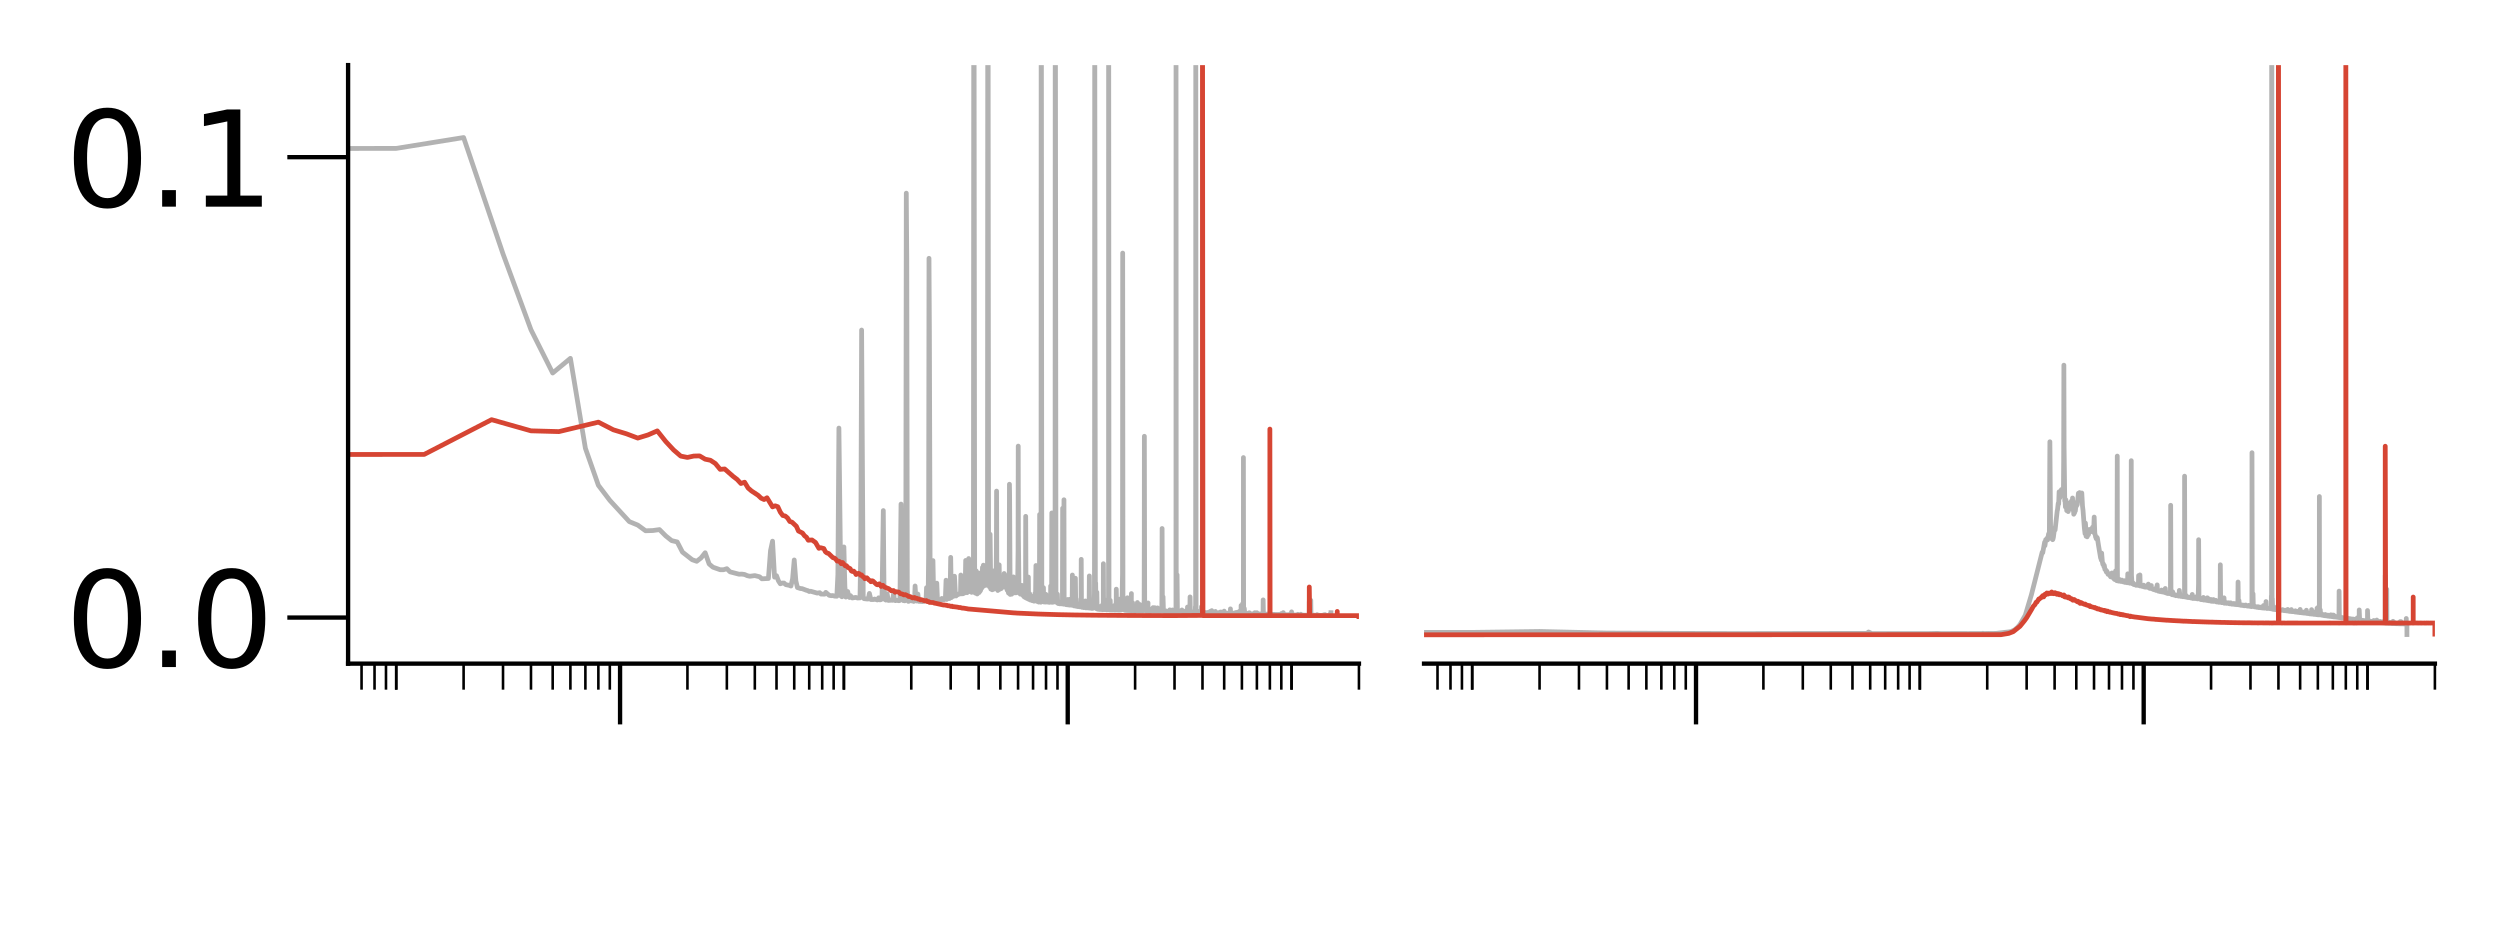 <?xml version="1.0" encoding="utf-8" standalone="no"?>
<!DOCTYPE svg PUBLIC "-//W3C//DTD SVG 1.1//EN"
  "http://www.w3.org/Graphics/SVG/1.1/DTD/svg11.dtd">
<svg xmlns:xlink="http://www.w3.org/1999/xlink" width="576pt" height="216pt" viewBox="0 0 576 216" xmlns="http://www.w3.org/2000/svg" version="1.1">
 <defs>
  <style type="text/css">*{stroke-linejoin: round; stroke-linecap: butt}</style>
 </defs>
 <g id="figure_1">
  <g id="patch_1">
   <path d="M 0 216 
L 576 216 
L 576 0 
L 0 0 
L 0 216 
z
" style="fill: none"/>
  </g>
  <g id="axes_1">
   <g id="patch_2">
    <path d="M 80.2 152.9 
L 313.1 152.9 
L 313.1 15 
L 80.2 15 
L 80.2 152.9 
z
" style="fill: none"/>
   </g>
   <g id="matplotlib.axis_1">
    <g id="xtick_1">
     <g id="line2d_1">
      <defs>
       <path id="m8e9bf0407e" d="M 0 0 
L 0 14 
" style="stroke: #000000"/>
      </defs>
      <g>
       <use xlink:href="#m8e9bf0407e" x="142.862" y="152.9" style="stroke: #000000"/>
      </g>
     </g>
    </g>
    <g id="xtick_2">
     <g id="line2d_2">
      <g>
       <use xlink:href="#m8e9bf0407e" x="246.004" y="152.9" style="stroke: #000000"/>
      </g>
     </g>
    </g>
    <g id="xtick_3">
     <g id="line2d_3">
      <defs>
       <path id="m66bb766d37" d="M 0 0 
L 0 6 
" style="stroke: #000000; stroke-width: 0.6"/>
      </defs>
      <g>
       <use xlink:href="#m66bb766d37" x="83.302" y="152.9" style="stroke: #000000; stroke-width: 0.6"/>
      </g>
     </g>
    </g>
    <g id="xtick_4">
     <g id="line2d_4">
      <g>
       <use xlink:href="#m66bb766d37" x="86.293" y="152.9" style="stroke: #000000; stroke-width: 0.6"/>
      </g>
     </g>
    </g>
    <g id="xtick_5">
     <g id="line2d_5">
      <g>
       <use xlink:href="#m66bb766d37" x="88.931" y="152.9" style="stroke: #000000; stroke-width: 0.6"/>
      </g>
     </g>
    </g>
    <g id="xtick_6">
     <g id="line2d_6">
      <g>
       <use xlink:href="#m66bb766d37" x="91.29" y="152.9" style="stroke: #000000; stroke-width: 0.6"/>
      </g>
     </g>
    </g>
    <g id="xtick_7">
     <g id="line2d_7">
      <g>
       <use xlink:href="#m66bb766d37" x="91.29" y="152.9" style="stroke: #000000; stroke-width: 0.6"/>
      </g>
     </g>
    </g>
    <g id="xtick_8">
     <g id="line2d_8">
      <g>
       <use xlink:href="#m66bb766d37" x="106.815" y="152.9" style="stroke: #000000; stroke-width: 0.6"/>
      </g>
     </g>
    </g>
    <g id="xtick_9">
     <g id="line2d_9">
      <g>
       <use xlink:href="#m66bb766d37" x="115.896" y="152.9" style="stroke: #000000; stroke-width: 0.6"/>
      </g>
     </g>
    </g>
    <g id="xtick_10">
     <g id="line2d_10">
      <g>
       <use xlink:href="#m66bb766d37" x="122.339" y="152.9" style="stroke: #000000; stroke-width: 0.6"/>
      </g>
     </g>
    </g>
    <g id="xtick_11">
     <g id="line2d_11">
      <g>
       <use xlink:href="#m66bb766d37" x="127.337" y="152.9" style="stroke: #000000; stroke-width: 0.6"/>
      </g>
     </g>
    </g>
    <g id="xtick_12">
     <g id="line2d_12">
      <g>
       <use xlink:href="#m66bb766d37" x="131.421" y="152.9" style="stroke: #000000; stroke-width: 0.6"/>
      </g>
     </g>
    </g>
    <g id="xtick_13">
     <g id="line2d_13">
      <g>
       <use xlink:href="#m66bb766d37" x="134.873" y="152.9" style="stroke: #000000; stroke-width: 0.6"/>
      </g>
     </g>
    </g>
    <g id="xtick_14">
     <g id="line2d_14">
      <g>
       <use xlink:href="#m66bb766d37" x="137.864" y="152.9" style="stroke: #000000; stroke-width: 0.6"/>
      </g>
     </g>
    </g>
    <g id="xtick_15">
     <g id="line2d_15">
      <g>
       <use xlink:href="#m66bb766d37" x="140.502" y="152.9" style="stroke: #000000; stroke-width: 0.6"/>
      </g>
     </g>
    </g>
    <g id="xtick_16">
     <g id="line2d_16">
      <g>
       <use xlink:href="#m66bb766d37" x="158.386" y="152.9" style="stroke: #000000; stroke-width: 0.6"/>
      </g>
     </g>
    </g>
    <g id="xtick_17">
     <g id="line2d_17">
      <g>
       <use xlink:href="#m66bb766d37" x="167.467" y="152.9" style="stroke: #000000; stroke-width: 0.6"/>
      </g>
     </g>
    </g>
    <g id="xtick_18">
     <g id="line2d_18">
      <g>
       <use xlink:href="#m66bb766d37" x="173.911" y="152.9" style="stroke: #000000; stroke-width: 0.6"/>
      </g>
     </g>
    </g>
    <g id="xtick_19">
     <g id="line2d_19">
      <g>
       <use xlink:href="#m66bb766d37" x="178.908" y="152.9" style="stroke: #000000; stroke-width: 0.6"/>
      </g>
     </g>
    </g>
    <g id="xtick_20">
     <g id="line2d_20">
      <g>
       <use xlink:href="#m66bb766d37" x="182.992" y="152.9" style="stroke: #000000; stroke-width: 0.6"/>
      </g>
     </g>
    </g>
    <g id="xtick_21">
     <g id="line2d_21">
      <g>
       <use xlink:href="#m66bb766d37" x="186.445" y="152.9" style="stroke: #000000; stroke-width: 0.6"/>
      </g>
     </g>
    </g>
    <g id="xtick_22">
     <g id="line2d_22">
      <g>
       <use xlink:href="#m66bb766d37" x="189.435" y="152.9" style="stroke: #000000; stroke-width: 0.6"/>
      </g>
     </g>
    </g>
    <g id="xtick_23">
     <g id="line2d_23">
      <g>
       <use xlink:href="#m66bb766d37" x="192.073" y="152.9" style="stroke: #000000; stroke-width: 0.6"/>
      </g>
     </g>
    </g>
    <g id="xtick_24">
     <g id="line2d_24">
      <g>
       <use xlink:href="#m66bb766d37" x="194.433" y="152.9" style="stroke: #000000; stroke-width: 0.6"/>
      </g>
     </g>
    </g>
    <g id="xtick_25">
     <g id="line2d_25">
      <g>
       <use xlink:href="#m66bb766d37" x="194.433" y="152.9" style="stroke: #000000; stroke-width: 0.6"/>
      </g>
     </g>
    </g>
    <g id="xtick_26">
     <g id="line2d_26">
      <g>
       <use xlink:href="#m66bb766d37" x="209.957" y="152.9" style="stroke: #000000; stroke-width: 0.6"/>
      </g>
     </g>
    </g>
    <g id="xtick_27">
     <g id="line2d_27">
      <g>
       <use xlink:href="#m66bb766d37" x="219.039" y="152.9" style="stroke: #000000; stroke-width: 0.6"/>
      </g>
     </g>
    </g>
    <g id="xtick_28">
     <g id="line2d_28">
      <g>
       <use xlink:href="#m66bb766d37" x="225.482" y="152.9" style="stroke: #000000; stroke-width: 0.6"/>
      </g>
     </g>
    </g>
    <g id="xtick_29">
     <g id="line2d_29">
      <g>
       <use xlink:href="#m66bb766d37" x="230.48" y="152.9" style="stroke: #000000; stroke-width: 0.6"/>
      </g>
     </g>
    </g>
    <g id="xtick_30">
     <g id="line2d_30">
      <g>
       <use xlink:href="#m66bb766d37" x="234.563" y="152.9" style="stroke: #000000; stroke-width: 0.6"/>
      </g>
     </g>
    </g>
    <g id="xtick_31">
     <g id="line2d_31">
      <g>
       <use xlink:href="#m66bb766d37" x="238.016" y="152.9" style="stroke: #000000; stroke-width: 0.6"/>
      </g>
     </g>
    </g>
    <g id="xtick_32">
     <g id="line2d_32">
      <g>
       <use xlink:href="#m66bb766d37" x="241.006" y="152.9" style="stroke: #000000; stroke-width: 0.6"/>
      </g>
     </g>
    </g>
    <g id="xtick_33">
     <g id="line2d_33">
      <g>
       <use xlink:href="#m66bb766d37" x="243.644" y="152.9" style="stroke: #000000; stroke-width: 0.6"/>
      </g>
     </g>
    </g>
    <g id="xtick_34">
     <g id="line2d_34">
      <g>
       <use xlink:href="#m66bb766d37" x="261.529" y="152.9" style="stroke: #000000; stroke-width: 0.6"/>
      </g>
     </g>
    </g>
    <g id="xtick_35">
     <g id="line2d_35">
      <g>
       <use xlink:href="#m66bb766d37" x="270.61" y="152.9" style="stroke: #000000; stroke-width: 0.6"/>
      </g>
     </g>
    </g>
    <g id="xtick_36">
     <g id="line2d_36">
      <g>
       <use xlink:href="#m66bb766d37" x="277.053" y="152.9" style="stroke: #000000; stroke-width: 0.6"/>
      </g>
     </g>
    </g>
    <g id="xtick_37">
     <g id="line2d_37">
      <g>
       <use xlink:href="#m66bb766d37" x="282.051" y="152.9" style="stroke: #000000; stroke-width: 0.6"/>
      </g>
     </g>
    </g>
    <g id="xtick_38">
     <g id="line2d_38">
      <g>
       <use xlink:href="#m66bb766d37" x="286.134" y="152.9" style="stroke: #000000; stroke-width: 0.6"/>
      </g>
     </g>
    </g>
    <g id="xtick_39">
     <g id="line2d_39">
      <g>
       <use xlink:href="#m66bb766d37" x="289.587" y="152.9" style="stroke: #000000; stroke-width: 0.6"/>
      </g>
     </g>
    </g>
    <g id="xtick_40">
     <g id="line2d_40">
      <g>
       <use xlink:href="#m66bb766d37" x="292.578" y="152.9" style="stroke: #000000; stroke-width: 0.6"/>
      </g>
     </g>
    </g>
    <g id="xtick_41">
     <g id="line2d_41">
      <g>
       <use xlink:href="#m66bb766d37" x="295.216" y="152.9" style="stroke: #000000; stroke-width: 0.6"/>
      </g>
     </g>
    </g>
    <g id="xtick_42">
     <g id="line2d_42">
      <g>
       <use xlink:href="#m66bb766d37" x="297.576" y="152.9" style="stroke: #000000; stroke-width: 0.6"/>
      </g>
     </g>
    </g>
    <g id="xtick_43">
     <g id="line2d_43">
      <g>
       <use xlink:href="#m66bb766d37" x="297.576" y="152.9" style="stroke: #000000; stroke-width: 0.6"/>
      </g>
     </g>
    </g>
    <g id="xtick_44">
     <g id="line2d_44">
      <g>
       <use xlink:href="#m66bb766d37" x="313.1" y="152.9" style="stroke: #000000; stroke-width: 0.6"/>
      </g>
     </g>
    </g>
   </g>
   <g id="matplotlib.axis_2">
    <g id="ytick_1">
     <g id="line2d_45">
      <defs>
       <path id="m8ad5f67ad6" d="M 0 0 
L -14 0 
" style="stroke: #000000"/>
      </defs>
      <g>
       <use xlink:href="#m8ad5f67ad6" x="80.2" y="142.292" style="stroke: #000000"/>
      </g>
     </g>
     <g id="text_1">
      <!-- 0.0 -->
      <g transform="translate(14.991 153.69) scale(0.3 -0.3)">
       <defs>
        <path id="DejaVuSans-30" d="M 2034 4250 
Q 1547 4250 1301 3770 
Q 1056 3291 1056 2328 
Q 1056 1369 1301 889 
Q 1547 409 2034 409 
Q 2525 409 2770 889 
Q 3016 1369 3016 2328 
Q 3016 3291 2770 3770 
Q 2525 4250 2034 4250 
z
M 2034 4750 
Q 2819 4750 3233 4129 
Q 3647 3509 3647 2328 
Q 3647 1150 3233 529 
Q 2819 -91 2034 -91 
Q 1250 -91 836 529 
Q 422 1150 422 2328 
Q 422 3509 836 4129 
Q 1250 4750 2034 4750 
z
" transform="scale(0.016)"/>
        <path id="DejaVuSans-2e" d="M 684 794 
L 1344 794 
L 1344 0 
L 684 0 
L 684 794 
z
" transform="scale(0.016)"/>
       </defs>
       <use xlink:href="#DejaVuSans-30"/>
       <use xlink:href="#DejaVuSans-2e" x="63.623"/>
       <use xlink:href="#DejaVuSans-30" x="95.41"/>
      </g>
     </g>
    </g>
    <g id="ytick_2">
     <g id="line2d_46">
      <g>
       <use xlink:href="#m8ad5f67ad6" x="80.2" y="36.215" style="stroke: #000000"/>
      </g>
     </g>
     <g id="text_2">
      <!-- 0.1 -->
      <g transform="translate(14.991 47.613) scale(0.3 -0.3)">
       <defs>
        <path id="DejaVuSans-31" d="M 794 531 
L 1825 531 
L 1825 4091 
L 703 3866 
L 703 4441 
L 1819 4666 
L 2450 4666 
L 2450 531 
L 3481 531 
L 3481 0 
L 794 0 
L 794 531 
z
" transform="scale(0.016)"/>
       </defs>
       <use xlink:href="#DejaVuSans-30"/>
       <use xlink:href="#DejaVuSans-2e" x="63.623"/>
       <use xlink:href="#DejaVuSans-31" x="95.41"/>
      </g>
     </g>
    </g>
   </g>
   <g id="line2d_47">
    <path d="M -1 34.345 
L 91.29 34.187 
L 106.815 31.689 
L 115.896 58.505 
L 122.339 75.982 
L 127.337 85.94 
L 131.421 82.561 
L 134.873 103.28 
L 137.864 111.805 
L 140.502 115.284 
L 144.996 120.182 
L 146.945 120.981 
L 148.738 122.289 
L 150.398 122.237 
L 151.943 122.018 
L 153.388 123.472 
L 154.746 124.557 
L 156.026 124.859 
L 157.237 127.204 
L 159.479 128.962 
L 160.521 129.324 
L 161.516 128.547 
L 162.47 127.35 
L 163.384 129.939 
L 164.262 130.68 
L 165.922 131.265 
L 166.708 131.262 
L 167.467 131.027 
L 168.202 131.757 
L 170.271 132.296 
L 170.92 132.272 
L 171.551 132.363 
L 172.165 132.633 
L 172.762 132.771 
L 173.911 132.619 
L 175.003 132.888 
L 175.53 133.357 
L 177.041 133.281 
L 177.523 126.891 
L 177.994 124.683 
L 178.456 132.973 
L 178.908 132.646 
L 179.352 133.828 
L 179.787 134.505 
L 180.214 134.337 
L 180.632 134.333 
L 181.043 134.701 
L 181.843 134.862 
L 182.233 135.021 
L 182.616 133.335 
L 182.992 129.014 
L 183.362 133.816 
L 183.726 135.373 
L 184.437 135.6 
L 184.785 135.621 
L 185.795 136.003 
L 186.122 136.083 
L 186.445 136.281 
L 186.762 136.219 
L 188.286 136.65 
L 188.868 136.554 
L 189.153 136.873 
L 189.988 136.893 
L 190.26 136.478 
L 191.055 137.169 
L 191.57 137.25 
L 191.823 137.212 
L 192.321 137.348 
L 192.808 137.371 
L 193.047 132.38 
L 193.284 98.63 
L 193.751 137.321 
L 193.981 137.5 
L 194.208 133.682 
L 194.433 126.019 
L 194.656 135.073 
L 194.877 137.567 
L 195.095 137.415 
L 195.311 136.287 
L 195.526 137.253 
L 195.738 137.664 
L 195.948 137.237 
L 196.363 137.77 
L 197.17 137.637 
L 197.563 137.781 
L 198.14 137.751 
L 198.329 126.835 
L 198.516 76.041 
L 198.887 137.686 
L 199.07 137.931 
L 199.786 138.012 
L 199.962 138.021 
L 200.136 137.586 
L 200.309 136.72 
L 200.651 138.131 
L 201.32 138.131 
L 201.484 138.02 
L 202.128 138.226 
L 202.444 137.734 
L 202.6 138.19 
L 202.909 138.191 
L 203.062 138.101 
L 203.214 137.773 
L 203.514 117.638 
L 203.663 134.477 
L 203.811 138.07 
L 204.104 138.263 
L 204.249 137.892 
L 204.393 136.812 
L 204.678 138.334 
L 205.513 138.282 
L 205.649 138.317 
L 205.919 136.582 
L 206.052 138.272 
L 206.318 138.393 
L 206.579 138.282 
L 207.094 138.42 
L 207.221 138.388 
L 207.347 138.015 
L 207.598 116.141 
L 207.845 136.549 
L 208.09 138.367 
L 208.452 138.432 
L 208.572 138.197 
L 208.69 132.673 
L 208.809 44.506 
L 208.926 60.062 
L 209.043 136.039 
L 209.275 138.558 
L 209.39 138.544 
L 209.619 138.389 
L 209.845 138.383 
L 209.957 138.2 
L 210.069 138.451 
L 210.18 138.189 
L 210.511 138.57 
L 210.62 138.494 
L 210.728 137.849 
L 210.836 135.013 
L 211.05 138.401 
L 211.157 138.474 
L 211.368 138.341 
L 211.473 136.873 
L 211.681 138.556 
L 211.785 138.543 
L 212.595 138.609 
L 213.282 138.428 
L 213.378 137.734 
L 213.474 135.399 
L 213.665 138.44 
L 213.759 137.952 
L 213.854 136.85 
L 213.947 128.176 
L 214.041 59.518 
L 214.134 76.383 
L 214.319 138.347 
L 214.685 138.527 
L 214.775 138.255 
L 214.955 129.163 
L 215.134 138.474 
L 215.311 138.475 
L 215.486 138.412 
L 215.574 138.484 
L 215.661 138.336 
L 215.747 137.354 
L 215.834 134.36 
L 216.005 138.446 
L 216.176 138.431 
L 216.512 138.217 
L 216.679 138.319 
L 217.008 137.879 
L 217.171 138.175 
L 217.413 138.187 
L 217.811 138.053 
L 217.968 133.678 
L 218.124 138.108 
L 218.279 137.879 
L 218.357 137.702 
L 218.433 137.752 
L 218.586 137.908 
L 218.738 137.912 
L 218.889 137.477 
L 219.039 128.422 
L 219.188 137.692 
L 219.628 137.318 
L 219.701 136.996 
L 219.773 137.356 
L 219.845 136.511 
L 219.917 132.757 
L 220.131 137.225 
L 220.202 137.093 
L 220.273 137.312 
L 220.414 137.141 
L 220.9 136.911 
L 221.037 136.758 
L 221.105 136.862 
L 221.173 136.811 
L 221.241 136.815 
L 221.309 136.411 
L 221.376 132.487 
L 221.443 134.591 
L 221.577 136.823 
L 221.644 135.822 
L 221.71 132.893 
L 221.842 136.803 
L 221.908 136.782 
L 222.039 136.711 
L 222.104 136.587 
L 222.169 136.632 
L 222.298 136.592 
L 222.363 136.371 
L 222.491 129.128 
L 222.619 136.393 
L 222.809 136.558 
L 222.935 135.383 
L 222.997 136.043 
L 223.06 134.436 
L 223.184 128.686 
L 223.246 135.789 
L 223.308 135.119 
L 223.37 131.265 
L 223.554 136.33 
L 223.675 135.646 
L 223.857 136.476 
L 223.977 136.407 
L 224.037 136.087 
L 224.096 136.145 
L 224.156 136.257 
L 224.274 135.714 
L 224.349 -1 
M 224.424 -1 
L 224.568 136.459 
L 224.626 136.594 
L 224.684 136.526 
L 224.742 136.475 
L 224.8 136.689 
L 224.857 135.477 
L 224.915 131.528 
L 225.029 136.732 
L 225.087 136.698 
L 225.143 136.85 
L 225.2 136.789 
L 225.37 136.488 
L 225.482 132.01 
L 225.594 136.516 
L 225.649 136.388 
L 225.76 135.328 
L 225.815 136.201 
L 225.871 136.153 
L 226.09 135.476 
L 226.144 135.543 
L 226.198 135.372 
L 226.252 135.43 
L 226.36 130.741 
L 226.414 133.808 
L 226.468 134.922 
L 226.575 130.214 
L 226.681 135.01 
L 226.734 134.776 
L 226.787 134.762 
L 226.84 134.869 
L 226.892 134.726 
L 226.945 134.679 
L 227.05 132.027 
L 227.154 134.85 
L 227.206 134.718 
L 227.412 134.512 
L 227.515 131.292 
L 227.575 -1 
M 227.664 -1 
L 227.769 132.974 
L 227.92 135.111 
L 227.97 135.217 
L 228.02 134.425 
L 228.12 123.103 
L 228.269 135.715 
L 228.318 135.65 
L 228.367 135.755 
L 228.417 135.793 
L 228.466 135.691 
L 228.564 135.779 
L 228.612 135.89 
L 228.709 135.843 
L 228.806 135.434 
L 228.854 135.649 
L 228.902 135.767 
L 228.998 131.52 
L 229.046 134.544 
L 229.189 135.577 
L 229.331 135.29 
L 229.378 134.838 
L 229.425 135.416 
L 229.472 135.395 
L 229.565 127.385 
L 229.612 113.152 
L 229.659 129.414 
L 229.798 135.844 
L 229.89 136.047 
L 229.982 135.647 
L 230.027 135.935 
L 230.073 135.471 
L 230.209 130.137 
L 230.3 135.786 
L 230.345 135.702 
L 230.48 135.125 
L 230.525 135.67 
L 230.614 135.474 
L 230.658 135.624 
L 230.747 135.551 
L 230.967 135.042 
L 231.011 135.173 
L 231.142 135.175 
L 231.315 134.439 
L 231.358 132.133 
L 231.401 134.218 
L 231.444 135.223 
L 231.53 134.937 
L 231.658 135.118 
L 231.7 135.125 
L 231.743 134.966 
L 231.785 135.203 
L 232.079 136.019 
L 232.12 135.963 
L 232.203 132.559 
L 232.328 136.527 
L 232.369 136.655 
L 232.533 133.435 
L 232.574 111.572 
L 232.614 113.95 
L 232.736 136.954 
L 232.857 136.928 
L 233.018 136.808 
L 233.098 136.898 
L 233.138 136.816 
L 233.375 136.582 
L 233.414 136.44 
L 233.493 132.925 
L 233.532 135.891 
L 233.649 136.574 
L 233.765 136.512 
L 233.804 136.542 
L 233.843 136.586 
L 233.881 136.531 
L 233.919 136.33 
L 233.958 136.503 
L 234.073 136.587 
L 234.111 136.498 
L 234.225 136.344 
L 234.263 136.41 
L 234.3 136.432 
L 234.376 135.926 
L 234.451 135.977 
L 234.563 126.817 
L 234.601 102.786 
L 234.638 123.228 
L 234.786 136.639 
L 234.897 136.583 
L 235.08 136.89 
L 235.261 136.736 
L 235.37 136.868 
L 235.442 134.875 
L 235.478 136.203 
L 235.62 137.103 
L 235.727 137.151 
L 235.903 137.456 
L 235.939 137.43 
L 236.218 137.677 
L 236.252 137.589 
L 236.287 134.525 
L 236.321 118.967 
L 236.39 135.347 
L 236.493 137.737 
L 236.528 137.709 
L 236.596 137.875 
L 236.63 137.707 
L 236.664 135.136 
L 236.732 137.828 
L 236.833 137.976 
L 236.867 137.797 
L 236.934 132.953 
L 236.968 137.778 
L 237.068 138.1 
L 237.101 138.078 
L 237.168 138.122 
L 237.234 136.791 
L 237.267 137.776 
L 237.367 138.241 
L 237.399 138.23 
L 237.628 138.027 
L 237.791 138.377 
L 237.92 138.32 
L 237.984 138.414 
L 238.016 138.368 
L 238.08 137.348 
L 238.112 138.109 
L 238.239 138.506 
L 238.396 138.383 
L 238.459 136.69 
L 238.522 138.182 
L 238.553 138.102 
L 238.584 137.686 
L 238.678 130.294 
L 238.709 132.439 
L 238.833 138.52 
L 238.894 137.431 
L 238.956 138.429 
L 239.078 138.621 
L 239.109 138.552 
L 239.169 138.574 
L 239.2 138.352 
L 239.26 138.654 
L 239.321 138.727 
L 239.381 138.653 
L 239.471 138.411 
L 239.531 118.542 
L 239.591 136.516 
L 239.621 138.559 
L 239.71 138.424 
L 239.799 138.753 
L 239.828 138.629 
L 239.858 136.523 
L 239.883 -1 
M 239.933 -1 
L 240.034 138.618 
L 240.353 138.616 
L 240.382 138.333 
L 240.411 135.394 
L 240.468 138.53 
L 240.525 138.698 
L 240.554 138.672 
L 240.583 138.425 
L 240.668 138.582 
L 240.81 138.725 
L 240.922 138.65 
L 240.978 136.942 
L 241.034 138.584 
L 241.062 138.706 
L 241.118 138.684 
L 241.257 137.749 
L 241.285 138.152 
L 241.395 138.72 
L 241.423 138.711 
L 241.56 138.735 
L 241.669 138.635 
L 241.75 138.782 
L 241.831 138.682 
L 241.885 138.322 
L 241.939 138.618 
L 242.019 138.72 
L 242.046 138.375 
L 242.073 135.018 
L 242.152 137.843 
L 242.206 138.758 
L 242.259 138.661 
L 242.285 138.302 
L 242.338 118.18 
L 242.391 136.748 
L 242.443 138.771 
L 242.496 138.711 
L 242.548 134.64 
L 242.6 138.637 
L 242.73 138.736 
L 242.756 138.715 
L 242.988 137.926 
L 243.065 134.799 
L 243.09 126.183 
L 243.122 -1 
M 243.168 -1 
L 243.293 137.862 
L 243.445 138.693 
L 243.495 138.806 
L 243.57 138.9 
L 243.595 138.592 
L 243.62 136.893 
L 243.694 138.96 
L 243.793 139.054 
L 243.818 139.025 
L 243.892 138.674 
L 243.917 138.877 
L 243.966 139.085 
L 244.039 139.043 
L 244.185 139.124 
L 244.331 138.824 
L 244.355 138.901 
L 244.379 139.106 
L 244.475 139.067 
L 244.523 138.818 
L 244.595 139.022 
L 244.714 139.146 
L 244.737 139.104 
L 244.761 139.077 
L 244.785 138.34 
L 244.832 117.095 
L 244.879 136.683 
L 245.02 139.195 
L 245.067 137.719 
L 245.09 138.498 
L 245.137 115.148 
L 245.183 138.922 
L 245.299 139.199 
L 245.437 139.156 
L 245.46 139.088 
L 245.506 139.245 
L 245.62 139.311 
L 245.643 139.276 
L 245.734 139.038 
L 245.757 139.261 
L 245.892 139.351 
L 245.914 139.334 
L 245.937 139.306 
L 246.004 138.122 
L 246.049 139.262 
L 246.271 139.392 
L 246.316 139.138 
L 246.36 139.336 
L 246.382 139.413 
L 246.404 139.173 
L 246.426 138.091 
L 246.492 139.42 
L 246.688 139.378 
L 246.84 139.432 
L 246.861 139.421 
L 246.883 139.133 
L 246.926 139.434 
L 246.969 139.414 
L 246.99 139.45 
L 247.012 139.413 
L 247.054 135.7 
L 247.076 132.483 
L 247.14 139.411 
L 247.246 139.505 
L 247.267 139.473 
L 247.436 139.22 
L 247.457 139.451 
L 247.499 139.607 
L 247.582 139.556 
L 247.686 139.475 
L 247.749 138.379 
L 247.769 133.225 
L 247.852 139.659 
L 247.955 139.571 
L 248.037 139.115 
L 247.996 139.587 
L 248.057 139.537 
L 248.18 139.728 
L 248.321 139.758 
L 248.482 139.738 
L 248.502 139.498 
L 248.582 139.769 
L 248.742 139.789 
L 248.88 139.821 
L 248.998 137.97 
L 249.037 139.819 
L 249.076 138.645 
L 249.115 128.872 
L 249.173 139.704 
L 249.309 139.927 
L 249.425 139.937 
L 249.521 139.752 
L 249.54 139.889 
L 249.711 139.992 
L 249.768 139.951 
L 249.825 139.98 
L 249.9 139.518 
L 249.957 139.989 
L 250.032 139.801 
L 250.069 138.456 
L 250.106 139.92 
L 250.125 139.892 
L 250.218 140.055 
L 250.255 140.038 
L 250.476 139.994 
L 250.495 139.908 
L 250.531 140.05 
L 250.568 140.018 
L 250.75 140.072 
L 250.768 140.04 
L 250.786 139.996 
L 250.822 140.081 
L 250.876 140.06 
L 250.912 140.079 
L 250.93 139.935 
L 250.984 132.697 
L 251.038 139.9 
L 251.091 140.11 
L 251.127 140.072 
L 251.163 138.458 
L 251.234 140.108 
L 251.41 140.086 
L 251.428 140.024 
L 251.498 140.175 
L 251.742 140.166 
L 251.863 140.12 
L 252.086 139.468 
L 252.154 136.77 
L 252.188 120.035 
L 252.219 -1 
M 252.229 -1 
L 252.375 139.571 
L 252.408 139.836 
L 252.442 134.331 
L 252.509 140.144 
L 252.609 140.229 
L 252.643 140.206 
L 252.676 139.345 
L 252.709 136.46 
L 252.775 140.282 
L 252.842 140.275 
L 252.858 140.339 
L 253.022 140.37 
L 253.186 140.094 
L 253.202 139.715 
L 253.267 140.41 
L 253.283 140.399 
L 253.795 140.419 
L 253.952 140.454 
L 253.984 139.395 
L 254.062 140.461 
L 254.124 140.446 
L 254.202 138.592 
L 254.218 129.879 
L 254.264 140.28 
L 254.311 137.919 
L 254.372 140.461 
L 254.434 140.436 
L 254.679 140.45 
L 254.709 140.217 
L 254.755 139.857 
L 254.815 140.313 
L 254.951 140.499 
L 255.041 140.475 
L 255.071 140.262 
L 255.13 140.497 
L 255.145 140.495 
L 255.19 140.466 
L 255.205 140.378 
L 255.234 140.49 
L 255.294 140.475 
L 255.397 140.224 
L 255.412 129.273 
L 255.422 -1 
M 255.444 -1 
L 255.514 140.491 
L 255.558 140.469 
L 255.587 140.34 
L 255.631 140.518 
L 255.646 140.515 
L 255.748 140.485 
L 255.777 139.659 
L 255.791 138.317 
L 255.878 140.536 
L 255.95 140.349 
L 256.007 139.971 
L 255.978 140.472 
L 256.021 140.359 
L 256.093 140.535 
L 256.136 140.493 
L 256.263 140.548 
L 256.32 140.495 
L 256.334 140.329 
L 256.376 140.549 
L 256.419 140.533 
L 256.475 140.544 
L 256.489 140.481 
L 256.503 140.378 
L 256.587 140.556 
L 256.684 140.492 
L 256.74 140.557 
L 256.795 139.498 
L 256.851 140.578 
L 256.92 140.565 
L 257.043 140.498 
L 257.084 140.573 
L 257.179 138.442 
L 257.193 135.747 
L 257.274 140.554 
L 257.396 140.482 
L 257.409 140.267 
L 257.463 140.566 
L 257.49 140.564 
L 257.57 140.555 
L 257.597 140.066 
L 257.61 139.386 
L 257.69 140.577 
L 257.717 140.587 
L 257.73 140.488 
L 257.757 140.256 
L 257.796 140.587 
L 257.823 140.566 
L 257.849 140.415 
L 257.862 140.22 
L 257.941 140.583 
L 258.046 140.579 
L 258.072 138.021 
L 258.151 140.565 
L 258.358 140.528 
L 258.487 140.049 
L 258.627 132.232 
L 258.666 58.31 
L 258.729 137.5 
L 258.868 140.348 
L 259.069 140.573 
L 259.082 140.5 
L 259.094 140.277 
L 259.181 140.609 
L 259.194 140.55 
L 259.206 139.322 
L 259.244 140.632 
L 259.293 140.609 
L 259.392 140.637 
L 259.404 140.578 
L 259.416 140.372 
L 259.478 140.638 
L 259.502 140.635 
L 259.673 140.653 
L 259.71 140.621 
L 259.746 138.899 
L 259.758 137.725 
L 259.831 140.667 
L 259.867 140.532 
L 259.879 140.259 
L 259.927 140.662 
L 259.963 140.656 
L 260.023 140.659 
L 260.035 140.593 
L 260.047 140.418 
L 260.119 140.673 
L 260.143 140.648 
L 260.333 140.669 
L 260.356 140.319 
L 260.439 140.512 
L 260.556 140.688 
L 260.579 140.648 
L 260.673 136.762 
L 260.626 140.695 
L 260.684 140.191 
L 260.754 140.704 
L 260.8 140.703 
L 260.904 140.601 
L 260.939 138.873 
L 261.008 140.658 
L 261.236 140.696 
L 261.247 140.652 
L 261.281 139.945 
L 261.315 140.721 
L 261.349 140.717 
L 261.518 140.5 
L 261.529 140.148 
L 261.596 140.736 
L 261.618 140.728 
L 261.829 140.681 
L 261.84 140.542 
L 261.928 140.747 
L 262.038 140.248 
L 262.06 138.819 
L 262.136 140.7 
L 262.256 140.751 
L 262.396 140.698 
L 262.407 140.574 
L 262.461 140.752 
L 262.504 140.737 
L 262.547 140.745 
L 262.568 140.652 
L 262.579 140.678 
L 262.6 139.275 
L 262.664 140.748 
L 262.685 140.569 
L 262.77 140.768 
L 262.802 140.754 
L 263.107 140.515 
L 263.128 140.018 
L 263.19 140.751 
L 263.201 140.74 
L 263.211 140.747 
L 263.221 140.649 
L 263.294 140.114 
L 263.263 140.75 
L 263.325 140.726 
L 263.418 140.7 
L 263.428 140.684 
L 263.541 140.416 
L 263.612 138.195 
L 263.643 123.594 
L 263.663 100.52 
L 263.735 139.302 
L 263.826 140.512 
L 263.836 140.285 
L 263.846 139.098 
L 263.937 140.716 
L 264.017 140.711 
L 264.147 139.767 
L 264.087 140.778 
L 264.157 140.27 
L 264.256 140.801 
L 264.276 140.747 
L 264.286 140.654 
L 264.316 140.811 
L 264.375 140.805 
L 264.434 140.703 
L 264.512 138.92 
L 264.463 140.818 
L 264.542 140.658 
L 264.591 140.826 
L 264.659 140.813 
L 264.698 140.828 
L 264.737 140.767 
L 264.795 140.644 
L 264.814 140.838 
L 264.834 140.824 
L 265.007 140.842 
L 265.026 140.34 
L 265.122 140.497 
L 265.245 140.837 
L 265.293 140.755 
L 265.378 140.848 
L 265.425 140.604 
L 265.491 140.851 
L 265.584 140.693 
L 265.668 139.994 
L 265.622 140.85 
L 265.687 140.84 
L 265.835 140.856 
L 266.019 140.762 
L 266.047 140.016 
L 266.12 140.853 
L 266.129 140.853 
L 266.147 140.516 
L 266.238 140.839 
L 266.464 140.855 
L 266.527 140.684 
L 266.607 140.855 
L 266.66 140.863 
L 266.669 140.833 
L 266.687 140.059 
L 266.767 140.87 
L 266.776 140.869 
L 266.926 140.815 
L 266.944 140.639 
L 267.031 140.873 
L 267.206 140.796 
L 267.215 140.699 
L 267.232 140.878 
L 267.31 140.871 
L 267.525 140.822 
L 267.577 140.782 
L 267.559 140.763 
L 267.594 140.743 
L 267.645 140.575 
L 267.687 139.806 
L 267.721 134.525 
L 267.747 121.769 
L 267.815 139.612 
L 267.941 140.808 
L 267.95 140.805 
L 267.966 137.509 
L 268.059 140.875 
L 268.234 140.813 
L 268.341 140.92 
L 268.35 140.91 
L 268.366 140.862 
L 268.457 140.918 
L 268.637 140.758 
L 268.661 140.877 
L 268.815 140.931 
L 269.153 140.936 
L 269.375 140.955 
L 269.43 140.804 
L 269.508 140.516 
L 269.493 140.94 
L 269.524 140.938 
L 269.657 140.962 
L 269.665 140.951 
L 269.68 140.862 
L 269.711 140.964 
L 269.773 140.958 
L 270.058 140.961 
L 270.119 140.956 
L 270.127 140.913 
L 270.142 140.537 
L 270.234 140.899 
L 270.249 140.818 
L 270.279 140.967 
L 270.332 140.969 
L 270.453 140.967 
L 270.46 140.972 
L 270.603 140.839 
L 270.61 140.529 
L 270.677 140.984 
L 270.707 140.975 
L 270.936 140.869 
L 270.943 140.632 
L 270.958 12.067 
L 271.01 140.925 
L 271.054 140.895 
L 271.127 140.641 
L 271.17 138.6 
L 271.199 132.443 
L 271.272 140.565 
L 271.417 140.947 
L 271.424 140.946 
L 271.467 140.844 
L 271.617 140.998 
L 271.667 140.875 
L 271.681 140.749 
L 271.752 141.004 
L 271.767 141.003 
L 272.299 141.029 
L 272.313 140.539 
L 272.41 141.001 
L 272.52 141.029 
L 272.67 141.033 
L 272.717 140.99 
L 272.724 140.89 
L 272.792 141.047 
L 272.826 141.03 
L 273.115 141.022 
L 273.142 140.771 
L 273.221 141.043 
L 273.374 141.036 
L 273.584 141.038 
L 273.597 139.863 
L 273.636 141.054 
L 273.695 141.024 
L 273.714 140.942 
L 273.786 141.056 
L 273.799 141.054 
L 273.896 141.049 
L 273.908 141.024 
L 273.979 140.967 
L 273.928 141.053 
L 274.018 141.033 
L 274.139 140.698 
L 274.184 137.868 
L 274.19 137.528 
L 274.241 140.652 
L 274.374 141.012 
L 274.468 141.065 
L 274.399 140.978 
L 274.493 140.992 
L 274.5 140.977 
L 274.537 141.076 
L 274.575 141.079 
L 274.669 141.043 
L 274.675 140.979 
L 274.712 141.088 
L 274.774 141.079 
L 274.978 141.013 
L 274.996 141.063 
L 275.167 141.103 
L 275.313 141.093 
L 275.368 141.093 
L 275.38 141.068 
L 275.422 139.766 
L 275.47 139.851 
L 275.488 99.794 
L 275.505 -1 
M 275.507 -1 
L 275.578 140.905 
L 275.65 140.83 
L 275.739 141.11 
L 275.763 141.001 
L 275.768 140.886 
L 275.834 141.116 
L 275.863 141.113 
L 275.946 141.116 
L 275.957 140.899 
L 276.004 141.128 
L 276.051 141.114 
L 276.156 141.116 
L 276.174 141.087 
L 276.197 140.875 
L 276.244 141.131 
L 276.278 141.125 
L 276.737 141.071 
L 276.8 140.652 
L 276.828 139.775 
L 276.896 141.053 
L 277.042 141.131 
L 277.053 140.694 
L 277.104 141.15 
L 277.148 141.1 
L 277.254 141.152 
L 277.221 141.086 
L 277.265 141.148 
L 277.354 141.144 
L 277.359 141.133 
L 277.365 141.076 
L 277.376 141.16 
L 277.464 141.146 
L 277.508 141.076 
L 277.612 141.154 
L 278.173 141.168 
L 278.337 141.184 
L 278.189 141.128 
L 278.342 141.153 
L 278.348 141.091 
L 278.364 141.183 
L 278.448 141.136 
L 278.558 141.187 
L 278.485 141.083 
L 278.569 141.182 
L 278.621 141.084 
L 278.704 141.177 
L 278.746 141.191 
L 278.751 141.146 
L 278.834 140.861 
L 278.792 141.195 
L 278.86 141.185 
L 279.014 141.187 
L 278.891 141.1 
L 279.019 141.171 
L 279.086 141.034 
L 279.035 141.196 
L 279.132 141.146 
L 279.188 140.689 
L 279.249 141.128 
L 279.355 141.201 
L 279.365 141.178 
L 279.421 141.097 
L 279.381 141.199 
L 279.471 141.198 
L 279.551 141.161 
L 279.596 141.216 
L 279.671 141.152 
L 279.731 141.211 
L 280.032 141.169 
L 280.037 140.878 
L 280.12 141.229 
L 280.14 141.219 
L 280.271 141.129 
L 280.29 141.194 
L 280.416 141.222 
L 280.603 141.215 
L 280.945 141.237 
L 280.949 141.169 
L 280.954 141.105 
L 281.001 141.244 
L 281.053 141.24 
L 281.188 141.163 
L 281.193 141.007 
L 281.202 141.241 
L 281.299 141.11 
L 281.323 141.014 
L 281.387 141.218 
L 281.397 141.177 
L 281.512 141.26 
L 282.042 141.257 
L 282.051 140.801 
L 282.14 141.275 
L 282.149 141.274 
L 283.482 141.288 
L 283.491 140.282 
L 283.52 141.311 
L 283.591 141.295 
L 283.717 141.311 
L 283.998 141.299 
L 284.002 141.235 
L 284.051 141.327 
L 284.104 141.327 
L 284.685 141.292 
L 284.689 141.129 
L 284.721 141.345 
L 284.792 141.275 
L 284.899 141.348 
L 284.907 141.343 
L 284.962 141.307 
L 285.037 141.079 
L 284.974 141.341 
L 285.076 141.248 
L 285.247 141.359 
L 285.263 141.327 
L 285.375 141.236 
L 285.286 141.357 
L 285.379 141.308 
L 285.479 141.361 
L 285.433 141.285 
L 285.491 141.354 
L 285.56 141.357 
L 285.567 140.838 
L 285.594 141.366 
L 285.671 141.325 
L 285.75 141.366 
L 285.754 141.326 
L 285.758 141.194 
L 285.853 141.374 
L 285.864 141.338 
L 285.936 141.37 
L 285.891 141.275 
L 285.94 141.366 
L 285.947 139.507 
L 285.97 141.377 
L 286.048 141.373 
L 286.06 141.338 
L 286.127 141.373 
L 286.134 140.769 
L 286.224 141.384 
L 286.235 141.376 
L 286.313 141.378 
L 286.32 139.042 
L 286.372 141.382 
L 286.424 141.378 
L 286.472 141.308 
L 286.475 141.125 
L 286.483 105.425 
L 286.53 141.381 
L 286.585 141.377 
L 286.68 141.338 
L 286.688 140.202 
L 286.789 141.372 
L 286.988 141.39 
L 287.049 141.21 
L 287.099 141.393 
L 287.227 141.375 
L 287.245 141.399 
L 287.376 141.405 
L 287.422 141.358 
L 287.499 141.412 
L 287.747 141.409 
L 287.841 141.176 
L 287.761 141.419 
L 287.855 141.421 
L 288.522 141.435 
L 288.646 141.433 
L 288.649 141.426 
L 288.729 141.403 
L 288.689 141.446 
L 288.759 141.439 
L 288.769 141.406 
L 288.971 141.449 
L 289.099 141.409 
L 289.102 141.432 
L 289.2 141.456 
L 289.118 141.158 
L 289.219 141.449 
L 289.584 141.392 
L 289.587 141.172 
L 289.619 141.465 
L 289.692 141.433 
L 289.892 141.476 
L 289.895 141.469 
L 290.012 141.429 
L 290.015 141.459 
L 290.027 141.429 
L 290.146 141.476 
L 290.376 141.481 
L 290.518 141.477 
L 290.385 141.452 
L 290.521 141.471 
L 290.698 141.487 
L 290.919 141.491 
L 290.928 141.494 
L 291.009 140.945 
L 291.03 138.215 
L 291.093 141.494 
L 291.114 141.468 
L 291.207 141.512 
L 291.228 141.494 
L 291.364 141.519 
L 291.479 141.45 
L 291.488 141.513 
L 291.849 141.521 
L 291.97 141.526 
L 291.976 141.523 
L 291.991 141.468 
L 292.305 141.533 
L 292.333 141.505 
L 292.313 141.539 
L 292.418 141.54 
L 292.569 141.543 
L 292.572 141.54 
L 292.578 141.273 
L 292.614 141.551 
L 292.681 141.545 
L 292.831 141.549 
L 293.139 141.559 
L 293.486 141.558 
L 293.596 141.559 
L 293.598 141.563 
L 293.71 141.573 
L 293.614 141.555 
L 293.716 141.57 
L 293.856 141.577 
L 294.07 141.583 
L 294.198 141.583 
L 294.208 141.573 
L 294.317 141.581 
L 294.237 141.59 
L 294.32 141.585 
L 294.474 141.591 
L 294.61 141.57 
L 294.631 141.595 
L 294.784 141.597 
L 294.786 141.592 
L 294.963 141.594 
L 295.103 141.604 
L 295.213 141.555 
L 295.216 141.376 
L 295.313 141.616 
L 295.322 141.605 
L 295.488 141.615 
L 295.49 141.609 
L 295.527 141.517 
L 295.498 141.622 
L 295.601 141.61 
L 295.659 141.628 
L 295.662 141.571 
L 295.664 141.15 
L 295.764 141.631 
L 295.771 141.626 
L 295.931 141.614 
L 295.933 141.623 
L 296.039 141.636 
L 296.051 141.632 
L 296.185 141.632 
L 296.335 141.642 
L 296.525 141.637 
L 296.657 141.647 
L 297.573 141.543 
L 297.576 140.969 
L 297.614 141.677 
L 297.683 141.672 
L 299.011 141.703 
L 299.013 141.668 
L 299.015 141.537 
L 299.036 141.708 
L 299.122 141.702 
L 299.156 141.687 
L 299.247 141.713 
L 299.688 141.717 
L 299.706 141.719 
L 299.708 141.672 
L 299.71 141.519 
L 299.737 141.722 
L 299.818 141.718 
L 299.935 141.721 
L 299.937 141.719 
L 300.086 141.722 
L 300.214 141.716 
L 300.219 141.728 
L 301.655 141.75 
L 301.659 138.629 
L 301.761 141.76 
L 301.765 141.759 
L 302.002 141.756 
L 302.005 138.313 
L 302.048 141.765 
L 302.112 141.759 
L 302.15 141.659 
L 302.117 141.766 
L 302.232 141.765 
L 302.366 141.767 
L 302.53 141.768 
L 302.532 141.771 
L 302.746 141.774 
L 302.748 141.767 
L 302.75 141.721 
L 302.828 141.776 
L 302.858 141.775 
L 303.004 141.778 
L 303.006 141.775 
L 303.239 141.777 
L 303.421 141.78 
L 303.45 141.737 
L 303.452 141.61 
L 303.543 141.784 
L 303.56 141.784 
L 303.822 141.784 
L 303.855 141.74 
L 303.954 141.79 
L 304.157 141.791 
L 304.469 141.792 
L 304.482 141.771 
L 304.6 141.794 
L 304.741 141.794 
L 304.742 141.797 
L 304.969 141.755 
L 304.97 141.67 
L 304.991 141.799 
L 305.078 141.797 
L 305.11 141.754 
L 305.112 141.634 
L 305.135 141.801 
L 305.22 141.794 
L 305.285 141.8 
L 305.288 141.698 
L 305.29 141.612 
L 305.336 141.803 
L 305.398 141.799 
L 306.096 141.802 
L 306.314 141.8 
L 306.505 141.726 
L 306.507 141.383 
L 306.528 141.806 
L 306.615 141.802 
L 306.652 141.798 
L 306.654 141.796 
L 306.657 141.162 
L 306.657 141.162 
" clip-path="url(#p1fec1bcdca)" style="fill: none; stroke: #b2b2b2; stroke-width: 1.1; stroke-linecap: square"/>
   </g>
   <g id="line2d_48">
    <path d="M -1 104.757 
L 97.734 104.699 
L 113.258 96.693 
L 122.339 99.265 
L 128.783 99.441 
L 137.864 97.262 
L 141.316 99.028 
L 144.307 99.94 
L 146.945 100.933 
L 149.305 100.207 
L 151.44 99.277 
L 153.388 101.725 
L 155.181 103.652 
L 156.841 105.086 
L 158.386 105.391 
L 159.832 105.077 
L 161.19 105.038 
L 162.47 105.796 
L 163.681 106.045 
L 164.829 106.805 
L 165.922 108.137 
L 166.964 108.051 
L 168.913 109.76 
L 169.827 110.454 
L 170.706 111.399 
L 171.551 111.099 
L 172.365 112.444 
L 173.151 113.119 
L 174.645 114.102 
L 175.356 114.777 
L 176.045 115.093 
L 176.714 114.686 
L 177.994 116.783 
L 178.608 116.537 
L 179.205 116.75 
L 179.787 118.004 
L 180.354 118.773 
L 180.907 118.883 
L 181.447 119.336 
L 181.974 120.156 
L 182.489 120.313 
L 183.484 121.256 
L 183.966 122.347 
L 184.899 122.814 
L 185.352 123.433 
L 185.795 123.766 
L 186.23 124.469 
L 187.075 124.403 
L 187.89 124.981 
L 188.676 126.335 
L 189.059 126.189 
L 189.805 126.386 
L 190.17 127.128 
L 190.528 127.409 
L 190.881 127.497 
L 191.57 128.167 
L 191.907 128.494 
L 192.239 128.571 
L 192.565 128.844 
L 192.888 129.281 
L 193.205 129.275 
L 193.519 129.44 
L 193.828 129.882 
L 194.132 129.606 
L 194.73 130.36 
L 195.022 130.339 
L 195.311 130.712 
L 195.878 131.018 
L 196.157 131.555 
L 196.432 131.681 
L 196.703 131.588 
L 196.971 131.889 
L 197.236 132.371 
L 197.757 132.093 
L 198.013 132.19 
L 198.266 132.537 
L 198.516 132.462 
L 198.764 132.841 
L 199.009 132.932 
L 199.251 133.331 
L 199.727 133.124 
L 200.194 133.64 
L 200.424 133.768 
L 200.651 134.032 
L 200.876 133.807 
L 201.099 133.847 
L 201.969 134.667 
L 202.181 134.737 
L 202.6 134.514 
L 203.011 135.11 
L 203.414 134.85 
L 203.811 135.262 
L 204.772 135.644 
L 205.33 136.102 
L 205.694 136.075 
L 205.874 136.062 
L 206.23 136.459 
L 206.405 136.322 
L 206.752 136.372 
L 207.094 136.435 
L 207.431 136.781 
L 207.927 136.877 
L 208.252 137.067 
L 208.572 137.001 
L 209.043 137.209 
L 209.352 137.439 
L 209.657 137.435 
L 210.254 137.757 
L 210.692 137.66 
L 210.836 137.825 
L 211.263 137.845 
L 211.543 138.031 
L 211.681 137.987 
L 212.092 138.221 
L 212.227 138.156 
L 212.629 138.282 
L 213.153 138.457 
L 213.41 138.369 
L 213.665 138.614 
L 213.916 138.586 
L 214.165 138.795 
L 214.288 138.744 
L 214.533 138.818 
L 215.015 138.82 
L 215.252 138.964 
L 215.486 138.982 
L 217.387 139.4 
L 217.6 139.378 
L 217.916 139.458 
L 218.124 139.448 
L 218.331 139.572 
L 218.637 139.564 
L 218.839 139.626 
L 219.138 139.718 
L 219.335 139.657 
L 219.531 139.788 
L 219.725 139.779 
L 220.484 139.87 
L 220.762 139.919 
L 220.946 139.983 
L 221.219 139.968 
L 221.666 140.104 
L 222.017 140.118 
L 222.872 140.259 
L 223.039 140.307 
L 223.533 140.342 
L 233.493 141.201 
L 233.907 141.223 
L 234.313 141.255 
L 239.18 141.472 
L 240.209 141.505 
L 242.241 141.566 
L 243.843 141.614 
L 245.307 141.642 
L 247.111 141.68 
L 247.561 141.689 
L 250.261 141.724 
L 251.972 141.746 
L 254.275 141.763 
L 256.717 141.781 
L 258.393 141.79 
L 259.152 141.797 
L 260.754 141.803 
L 262.002 141.809 
L 265.562 141.825 
L 270.147 141.835 
L 270.729 141.834 
L 277.038 141.791 
L 277.045 -1 
M 277.062 -1 
L 277.165 141.84 
L 277.172 141.839 
L 279.431 141.842 
L 280.397 141.842 
L 281.13 141.842 
L 285.544 141.842 
L 285.935 141.843 
L 286.588 141.841 
L 287.118 141.842 
L 292.57 141.831 
L 292.578 98.864 
L 292.63 141.844 
L 292.678 141.843 
L 293.589 141.842 
L 293.985 141.843 
L 297.278 141.841 
L 301.654 141.839 
L 301.659 135.245 
L 301.756 141.844 
L 301.763 141.842 
L 302.482 141.843 
L 306.599 141.843 
L 306.768 141.841 
L 307.049 141.843 
L 307.38 141.841 
L 307.524 141.842 
L 307.979 141.841 
L 308.098 141.842 
L 308.102 140.873 
L 308.108 141.844 
L 308.208 141.843 
L 308.404 141.842 
L 308.63 141.842 
L 309.059 141.842 
L 313.099 141.843 
L 313.1 142.067 
L 313.1 142.067 
" clip-path="url(#p1fec1bcdca)" style="fill: none; stroke: #d64533; stroke-width: 1.1; stroke-linecap: square"/>
   </g>
   <g id="patch_3">
    <path d="M 80.2 152.9 
L 80.2 15 
" style="fill: none; stroke: #000000; stroke-linejoin: miter; stroke-linecap: square"/>
   </g>
   <g id="patch_4">
    <path d="M 80.2 152.9 
L 313.1 152.9 
" style="fill: none; stroke: #000000; stroke-linejoin: miter; stroke-linecap: square"/>
   </g>
  </g>
  <g id="axes_2">
   <g id="patch_5">
    <path d="M 328.1 152.9 
L 561 152.9 
L 561 15 
L 328.1 15 
L 328.1 152.9 
z
" style="fill: none"/>
   </g>
   <g id="matplotlib.axis_3">
    <g id="xtick_45">
     <g id="line2d_49">
      <g>
       <use xlink:href="#m8e9bf0407e" x="390.762" y="152.9" style="stroke: #000000"/>
      </g>
     </g>
    </g>
    <g id="xtick_46">
     <g id="line2d_50">
      <g>
       <use xlink:href="#m8e9bf0407e" x="493.904" y="152.9" style="stroke: #000000"/>
      </g>
     </g>
    </g>
    <g id="xtick_47">
     <g id="line2d_51">
      <g>
       <use xlink:href="#m66bb766d37" x="331.202" y="152.9" style="stroke: #000000; stroke-width: 0.6"/>
      </g>
     </g>
    </g>
    <g id="xtick_48">
     <g id="line2d_52">
      <g>
       <use xlink:href="#m66bb766d37" x="334.193" y="152.9" style="stroke: #000000; stroke-width: 0.6"/>
      </g>
     </g>
    </g>
    <g id="xtick_49">
     <g id="line2d_53">
      <g>
       <use xlink:href="#m66bb766d37" x="336.831" y="152.9" style="stroke: #000000; stroke-width: 0.6"/>
      </g>
     </g>
    </g>
    <g id="xtick_50">
     <g id="line2d_54">
      <g>
       <use xlink:href="#m66bb766d37" x="339.19" y="152.9" style="stroke: #000000; stroke-width: 0.6"/>
      </g>
     </g>
    </g>
    <g id="xtick_51">
     <g id="line2d_55">
      <g>
       <use xlink:href="#m66bb766d37" x="339.19" y="152.9" style="stroke: #000000; stroke-width: 0.6"/>
      </g>
     </g>
    </g>
    <g id="xtick_52">
     <g id="line2d_56">
      <g>
       <use xlink:href="#m66bb766d37" x="354.715" y="152.9" style="stroke: #000000; stroke-width: 0.6"/>
      </g>
     </g>
    </g>
    <g id="xtick_53">
     <g id="line2d_57">
      <g>
       <use xlink:href="#m66bb766d37" x="363.796" y="152.9" style="stroke: #000000; stroke-width: 0.6"/>
      </g>
     </g>
    </g>
    <g id="xtick_54">
     <g id="line2d_58">
      <g>
       <use xlink:href="#m66bb766d37" x="370.239" y="152.9" style="stroke: #000000; stroke-width: 0.6"/>
      </g>
     </g>
    </g>
    <g id="xtick_55">
     <g id="line2d_59">
      <g>
       <use xlink:href="#m66bb766d37" x="375.237" y="152.9" style="stroke: #000000; stroke-width: 0.6"/>
      </g>
     </g>
    </g>
    <g id="xtick_56">
     <g id="line2d_60">
      <g>
       <use xlink:href="#m66bb766d37" x="379.321" y="152.9" style="stroke: #000000; stroke-width: 0.6"/>
      </g>
     </g>
    </g>
    <g id="xtick_57">
     <g id="line2d_61">
      <g>
       <use xlink:href="#m66bb766d37" x="382.773" y="152.9" style="stroke: #000000; stroke-width: 0.6"/>
      </g>
     </g>
    </g>
    <g id="xtick_58">
     <g id="line2d_62">
      <g>
       <use xlink:href="#m66bb766d37" x="385.764" y="152.9" style="stroke: #000000; stroke-width: 0.6"/>
      </g>
     </g>
    </g>
    <g id="xtick_59">
     <g id="line2d_63">
      <g>
       <use xlink:href="#m66bb766d37" x="388.402" y="152.9" style="stroke: #000000; stroke-width: 0.6"/>
      </g>
     </g>
    </g>
    <g id="xtick_60">
     <g id="line2d_64">
      <g>
       <use xlink:href="#m66bb766d37" x="406.286" y="152.9" style="stroke: #000000; stroke-width: 0.6"/>
      </g>
     </g>
    </g>
    <g id="xtick_61">
     <g id="line2d_65">
      <g>
       <use xlink:href="#m66bb766d37" x="415.367" y="152.9" style="stroke: #000000; stroke-width: 0.6"/>
      </g>
     </g>
    </g>
    <g id="xtick_62">
     <g id="line2d_66">
      <g>
       <use xlink:href="#m66bb766d37" x="421.811" y="152.9" style="stroke: #000000; stroke-width: 0.6"/>
      </g>
     </g>
    </g>
    <g id="xtick_63">
     <g id="line2d_67">
      <g>
       <use xlink:href="#m66bb766d37" x="426.808" y="152.9" style="stroke: #000000; stroke-width: 0.6"/>
      </g>
     </g>
    </g>
    <g id="xtick_64">
     <g id="line2d_68">
      <g>
       <use xlink:href="#m66bb766d37" x="430.892" y="152.9" style="stroke: #000000; stroke-width: 0.6"/>
      </g>
     </g>
    </g>
    <g id="xtick_65">
     <g id="line2d_69">
      <g>
       <use xlink:href="#m66bb766d37" x="434.345" y="152.9" style="stroke: #000000; stroke-width: 0.6"/>
      </g>
     </g>
    </g>
    <g id="xtick_66">
     <g id="line2d_70">
      <g>
       <use xlink:href="#m66bb766d37" x="437.335" y="152.9" style="stroke: #000000; stroke-width: 0.6"/>
      </g>
     </g>
    </g>
    <g id="xtick_67">
     <g id="line2d_71">
      <g>
       <use xlink:href="#m66bb766d37" x="439.973" y="152.9" style="stroke: #000000; stroke-width: 0.6"/>
      </g>
     </g>
    </g>
    <g id="xtick_68">
     <g id="line2d_72">
      <g>
       <use xlink:href="#m66bb766d37" x="442.333" y="152.9" style="stroke: #000000; stroke-width: 0.6"/>
      </g>
     </g>
    </g>
    <g id="xtick_69">
     <g id="line2d_73">
      <g>
       <use xlink:href="#m66bb766d37" x="442.333" y="152.9" style="stroke: #000000; stroke-width: 0.6"/>
      </g>
     </g>
    </g>
    <g id="xtick_70">
     <g id="line2d_74">
      <g>
       <use xlink:href="#m66bb766d37" x="457.857" y="152.9" style="stroke: #000000; stroke-width: 0.6"/>
      </g>
     </g>
    </g>
    <g id="xtick_71">
     <g id="line2d_75">
      <g>
       <use xlink:href="#m66bb766d37" x="466.939" y="152.9" style="stroke: #000000; stroke-width: 0.6"/>
      </g>
     </g>
    </g>
    <g id="xtick_72">
     <g id="line2d_76">
      <g>
       <use xlink:href="#m66bb766d37" x="473.382" y="152.9" style="stroke: #000000; stroke-width: 0.6"/>
      </g>
     </g>
    </g>
    <g id="xtick_73">
     <g id="line2d_77">
      <g>
       <use xlink:href="#m66bb766d37" x="478.38" y="152.9" style="stroke: #000000; stroke-width: 0.6"/>
      </g>
     </g>
    </g>
    <g id="xtick_74">
     <g id="line2d_78">
      <g>
       <use xlink:href="#m66bb766d37" x="482.463" y="152.9" style="stroke: #000000; stroke-width: 0.6"/>
      </g>
     </g>
    </g>
    <g id="xtick_75">
     <g id="line2d_79">
      <g>
       <use xlink:href="#m66bb766d37" x="485.916" y="152.9" style="stroke: #000000; stroke-width: 0.6"/>
      </g>
     </g>
    </g>
    <g id="xtick_76">
     <g id="line2d_80">
      <g>
       <use xlink:href="#m66bb766d37" x="488.906" y="152.9" style="stroke: #000000; stroke-width: 0.6"/>
      </g>
     </g>
    </g>
    <g id="xtick_77">
     <g id="line2d_81">
      <g>
       <use xlink:href="#m66bb766d37" x="491.544" y="152.9" style="stroke: #000000; stroke-width: 0.6"/>
      </g>
     </g>
    </g>
    <g id="xtick_78">
     <g id="line2d_82">
      <g>
       <use xlink:href="#m66bb766d37" x="509.429" y="152.9" style="stroke: #000000; stroke-width: 0.6"/>
      </g>
     </g>
    </g>
    <g id="xtick_79">
     <g id="line2d_83">
      <g>
       <use xlink:href="#m66bb766d37" x="518.51" y="152.9" style="stroke: #000000; stroke-width: 0.6"/>
      </g>
     </g>
    </g>
    <g id="xtick_80">
     <g id="line2d_84">
      <g>
       <use xlink:href="#m66bb766d37" x="524.953" y="152.9" style="stroke: #000000; stroke-width: 0.6"/>
      </g>
     </g>
    </g>
    <g id="xtick_81">
     <g id="line2d_85">
      <g>
       <use xlink:href="#m66bb766d37" x="529.951" y="152.9" style="stroke: #000000; stroke-width: 0.6"/>
      </g>
     </g>
    </g>
    <g id="xtick_82">
     <g id="line2d_86">
      <g>
       <use xlink:href="#m66bb766d37" x="534.034" y="152.9" style="stroke: #000000; stroke-width: 0.6"/>
      </g>
     </g>
    </g>
    <g id="xtick_83">
     <g id="line2d_87">
      <g>
       <use xlink:href="#m66bb766d37" x="537.487" y="152.9" style="stroke: #000000; stroke-width: 0.6"/>
      </g>
     </g>
    </g>
    <g id="xtick_84">
     <g id="line2d_88">
      <g>
       <use xlink:href="#m66bb766d37" x="540.478" y="152.9" style="stroke: #000000; stroke-width: 0.6"/>
      </g>
     </g>
    </g>
    <g id="xtick_85">
     <g id="line2d_89">
      <g>
       <use xlink:href="#m66bb766d37" x="543.116" y="152.9" style="stroke: #000000; stroke-width: 0.6"/>
      </g>
     </g>
    </g>
    <g id="xtick_86">
     <g id="line2d_90">
      <g>
       <use xlink:href="#m66bb766d37" x="545.476" y="152.9" style="stroke: #000000; stroke-width: 0.6"/>
      </g>
     </g>
    </g>
    <g id="xtick_87">
     <g id="line2d_91">
      <g>
       <use xlink:href="#m66bb766d37" x="545.476" y="152.9" style="stroke: #000000; stroke-width: 0.6"/>
      </g>
     </g>
    </g>
    <g id="xtick_88">
     <g id="line2d_92">
      <g>
       <use xlink:href="#m66bb766d37" x="561" y="152.9" style="stroke: #000000; stroke-width: 0.6"/>
      </g>
     </g>
    </g>
   </g>
   <g id="matplotlib.axis_4"/>
   <g id="line2d_93">
    <path d="M -1 145.708 
L 339.19 145.705 
L 354.715 145.492 
L 370.239 145.855 
L 399.843 145.979 
L 430.133 145.924 
L 430.516 145.612 
L 431.262 145.975 
L 433.695 145.979 
L 438.16 145.973 
L 444.057 145.982 
L 446.416 145.928 
L 447.151 145.976 
L 452.719 145.962 
L 453.276 145.972 
L 456.59 145.963 
L 456.826 145.912 
L 457.175 145.964 
L 458.08 145.939 
L 458.411 145.951 
L 459.89 145.936 
L 463.299 145.53 
L 464.16 145.121 
L 464.826 144.559 
L 465.393 143.902 
L 466.638 141.715 
L 468.031 137.041 
L 468.8 134.018 
L 470.519 127.228 
L 470.582 127.394 
L 470.646 127.348 
L 471.084 124.903 
L 471.146 125.732 
L 471.208 125.333 
L 471.331 124.332 
L 471.392 124.524 
L 471.454 124.382 
L 471.514 124.498 
L 471.636 124.008 
L 471.757 124.401 
L 471.996 122.995 
L 472.056 123.08 
L 472.115 123.114 
L 472.174 122.552 
L 472.292 101.781 
L 472.468 123.371 
L 472.526 123.828 
L 472.584 123.647 
L 472.642 123.674 
L 472.7 124.12 
L 472.757 124.029 
L 472.815 123.429 
L 472.929 124.34 
L 472.987 124.258 
L 473.1 123.78 
L 473.382 121.627 
L 473.438 122.132 
L 473.494 122.106 
L 473.99 117.62 
L 474.044 117.5 
L 474.207 116.039 
L 474.26 115.852 
L 474.314 116.119 
L 474.421 113.303 
L 474.475 113.708 
L 474.581 114.714 
L 474.687 113.304 
L 474.74 113.917 
L 474.792 113.189 
L 474.845 113.379 
L 474.897 113.36 
L 474.95 112.801 
L 475.054 113.818 
L 475.157 113.198 
L 475.312 114.18 
L 475.415 112.692 
L 475.466 106.211 
L 475.517 84.137 
L 475.567 103.035 
L 475.719 115.415 
L 475.77 114.973 
L 475.87 116.805 
L 475.92 116.354 
L 475.97 115.145 
L 476.02 115.558 
L 476.169 117.644 
L 476.218 116.949 
L 476.267 117.347 
L 476.317 117.64 
L 476.415 116.941 
L 476.512 117.871 
L 476.609 117.49 
L 476.658 116.952 
L 476.706 116.97 
L 476.802 117.135 
L 476.994 115.773 
L 477.042 116.288 
L 477.089 116.13 
L 477.231 115.451 
L 477.325 116.367 
L 477.372 115.488 
L 477.419 115.637 
L 477.465 116.089 
L 477.512 114.74 
L 477.605 117.515 
L 477.651 117.134 
L 477.744 117.49 
L 477.79 118.48 
L 477.836 117.993 
L 477.882 117.872 
L 477.973 118.187 
L 478.064 117.03 
L 478.109 117.265 
L 478.155 117.731 
L 478.2 117.335 
L 478.335 116.02 
L 478.38 116.153 
L 478.425 116.577 
L 478.514 115.657 
L 478.558 116.343 
L 478.603 116.246 
L 478.867 113.647 
L 478.911 114.472 
L 479.129 113.493 
L 479.215 114.251 
L 479.258 113.989 
L 479.301 113.593 
L 479.344 114.643 
L 479.43 114.051 
L 479.515 113.789 
L 479.6 114.193 
L 479.643 113.585 
L 479.811 116.626 
L 479.937 117.661 
L 480.228 121.58 
L 480.392 122.964 
L 480.433 122.932 
L 480.474 120.513 
L 480.514 120.906 
L 480.636 123.56 
L 480.757 123.601 
L 480.798 123.311 
L 480.838 123.488 
L 480.878 123.687 
L 480.918 123.451 
L 481.117 122.982 
L 481.157 123.23 
L 481.196 123.138 
L 481.354 121.992 
L 481.393 122.233 
L 481.432 122.274 
L 481.549 122.062 
L 481.588 122.055 
L 481.665 121.962 
L 481.743 122.411 
L 481.819 122.059 
L 481.858 122.479 
L 481.934 122.206 
L 481.973 122.231 
L 482.125 121.467 
L 482.2 122.03 
L 482.276 122.005 
L 482.351 122.65 
L 482.388 122.048 
L 482.501 119.133 
L 482.649 123.023 
L 482.723 123.106 
L 482.833 123.751 
L 482.87 123.738 
L 482.98 124.128 
L 483.016 123.976 
L 483.089 124.183 
L 483.125 123.95 
L 483.161 123.819 
L 483.198 124.058 
L 483.234 123.948 
L 483.485 125.587 
L 483.556 126.013 
L 483.979 128.543 
L 484.013 128.552 
L 484.152 129.074 
L 484.221 127.441 
L 484.256 127.925 
L 484.393 129.52 
L 484.496 130.034 
L 484.564 129.829 
L 484.767 130.61 
L 484.801 130.224 
L 484.834 130.276 
L 484.968 131.196 
L 485.101 131.285 
L 485.134 131.258 
L 485.299 131.79 
L 485.332 131.749 
L 485.431 131.6 
L 485.691 132.325 
L 485.787 132.136 
L 485.82 132.202 
L 485.948 132.425 
L 485.98 132.362 
L 486.012 132.432 
L 486.296 132.91 
L 486.328 132.874 
L 486.359 132.72 
L 486.422 132.875 
L 486.453 132.919 
L 486.484 132.87 
L 486.578 132.011 
L 486.609 132.235 
L 486.733 133.041 
L 486.794 132.958 
L 486.886 133.136 
L 487.069 133.365 
L 487.1 133.302 
L 487.13 133.454 
L 487.221 133.46 
L 487.251 133.534 
L 487.281 133.517 
L 487.401 132.969 
L 487.431 131.524 
L 487.491 133.326 
L 487.61 133.591 
L 487.669 133.691 
L 487.699 133.795 
L 487.728 133.738 
L 487.758 133.465 
L 487.817 105.082 
L 487.846 130.772 
L 487.875 133.684 
L 487.963 133.652 
L 488.109 133.891 
L 488.138 133.879 
L 488.311 133.497 
L 488.339 133.562 
L 488.454 133.915 
L 488.483 133.866 
L 488.568 133.832 
L 488.596 133.936 
L 488.625 133.96 
L 488.653 133.861 
L 488.85 133.82 
L 488.878 133.647 
L 488.934 133.945 
L 488.99 133.968 
L 489.018 134.021 
L 489.046 134.03 
L 489.157 133.868 
L 489.323 134.106 
L 489.46 133.992 
L 489.487 133.796 
L 489.541 134.035 
L 489.569 133.932 
L 489.623 134.129 
L 489.65 134.2 
L 489.677 134.072 
L 489.731 134.147 
L 489.785 134.087 
L 489.839 134.142 
L 489.946 134.07 
L 489.973 133.719 
L 490.052 134.055 
L 490.106 134.265 
L 490.185 134.16 
L 490.238 132.203 
L 490.291 134.052 
L 490.396 134.217 
L 490.448 133.897 
L 490.474 134.238 
L 490.552 134.314 
L 490.578 134.204 
L 490.604 134.18 
L 490.734 134.371 
L 490.862 134.319 
L 490.939 134.16 
L 490.99 133.082 
L 491.041 106.142 
L 491.092 132.563 
L 491.219 134.457 
L 491.319 134.501 
L 491.345 134.438 
L 491.42 134.508 
L 491.47 134.541 
L 491.52 134.347 
L 491.544 134.51 
L 491.619 134.678 
L 491.669 134.619 
L 491.89 134.73 
L 491.915 134.672 
L 492.061 134.694 
L 492.158 134.858 
L 492.207 134.783 
L 492.327 134.688 
L 492.447 134.779 
L 492.495 134.66 
L 492.542 134.762 
L 492.614 134.877 
L 492.637 134.82 
L 492.661 134.716 
L 492.685 134.755 
L 492.732 132.619 
L 492.779 134.607 
L 492.896 134.938 
L 492.92 134.886 
L 493.013 134.435 
L 493.037 132.461 
L 493.106 135.012 
L 493.337 134.961 
L 493.452 135.058 
L 493.543 135.079 
L 493.588 134.996 
L 493.634 135.126 
L 493.859 135.078 
L 493.904 134.825 
L 493.971 135.025 
L 494.083 135.249 
L 494.105 135.229 
L 494.127 135.175 
L 494.194 135.213 
L 494.282 135.28 
L 494.26 135.172 
L 494.304 135.194 
L 494.326 135.028 
L 494.392 135.26 
L 494.933 135.304 
L 494.976 134.582 
L 495.018 135.352 
L 495.146 135.47 
L 495.167 135.396 
L 495.252 135.453 
L 495.294 135.562 
L 495.357 135.482 
L 495.378 135.455 
L 495.399 135.564 
L 495.441 135.541 
L 495.586 135.578 
L 495.669 134.91 
L 495.628 135.602 
L 495.711 135.462 
L 495.834 135.672 
L 495.875 135.617 
L 495.937 135.647 
L 496.1 135.805 
L 496.12 135.783 
L 496.181 135.734 
L 496.201 135.813 
L 496.302 135.863 
L 496.322 135.822 
L 496.462 135.819 
L 496.721 136.02 
L 496.74 135.994 
L 496.819 135.845 
L 496.859 135.908 
L 496.898 135.19 
L 496.937 135.98 
L 496.956 135.96 
L 496.976 135.874 
L 497.015 134.754 
L 497.073 136.044 
L 497.267 136.199 
L 497.286 136.178 
L 497.402 136.157 
L 497.592 136.277 
L 497.819 136.224 
L 497.894 136.325 
L 497.932 136.271 
L 497.969 136.05 
L 498.006 136.148 
L 498.025 135.949 
L 498.062 136.348 
L 498.081 136.326 
L 498.229 136.397 
L 498.395 136.351 
L 498.413 136.406 
L 498.668 136.447 
L 498.776 136.398 
L 498.74 136.506 
L 498.794 136.447 
L 498.812 136.502 
L 498.848 136.378 
L 498.884 135.584 
L 498.938 136.47 
L 498.974 136.581 
L 499.045 136.564 
L 499.063 136.406 
L 499.134 136.585 
L 499.258 136.701 
L 499.275 136.651 
L 499.328 136.586 
L 499.381 136.663 
L 499.521 136.761 
L 499.538 136.735 
L 499.66 136.673 
L 499.694 136.75 
L 499.746 136.62 
L 499.78 136.687 
L 499.952 136.784 
L 500.071 136.021 
L 500.105 127.18 
L 500.122 116.418 
L 500.19 136.317 
L 500.275 136.851 
L 500.325 136.636 
L 500.342 136.145 
L 500.409 136.987 
L 500.426 137.017 
L 500.476 136.93 
L 500.509 136.954 
L 500.609 136.39 
L 500.626 136.788 
L 500.758 137.064 
L 500.89 137.1 
L 501.053 137.114 
L 501.086 137.012 
L 501.15 137.139 
L 501.231 137.124 
L 501.247 137.085 
L 501.264 137.065 
L 501.28 137.139 
L 501.312 137.255 
L 501.392 137.196 
L 501.52 137.156 
L 501.774 137.284 
L 501.789 137.221 
L 501.884 137.089 
L 501.837 137.291 
L 501.899 137.195 
L 501.978 137.345 
L 502.024 137.249 
L 502.056 137.232 
L 502.087 137.263 
L 502.118 136.032 
L 502.211 136.844 
L 502.303 137.36 
L 502.334 137.326 
L 502.411 137.341 
L 502.38 137.278 
L 502.426 137.32 
L 502.441 137.284 
L 502.503 137.412 
L 502.655 137.289 
L 502.685 137.332 
L 502.896 137.474 
L 502.926 137.407 
L 502.971 137.322 
L 503.015 137.448 
L 503.134 137.454 
L 503.223 137.456 
L 503.238 137.479 
L 503.282 137.505 
L 503.297 137.446 
L 503.312 135.888 
L 503.326 109.711 
L 503.414 137.499 
L 503.648 137.552 
L 503.691 137.206 
L 503.749 137.597 
L 503.907 137.49 
L 504.036 137.663 
L 504.163 137.641 
L 504.192 137.571 
L 504.248 137.684 
L 504.262 137.655 
L 504.668 137.721 
L 504.695 137.559 
L 504.764 137.768 
L 504.888 137.754 
L 505.039 137.821 
L 505.052 137.753 
L 505.079 137.435 
L 505.093 136.958 
L 505.174 137.811 
L 505.228 137.891 
L 505.309 137.789 
L 505.323 137.753 
L 505.363 137.885 
L 505.39 137.845 
L 505.47 137.876 
L 505.484 137.814 
L 505.524 137.712 
L 505.55 137.86 
L 505.59 137.841 
L 505.67 137.894 
L 505.71 137.875 
L 505.776 137.741 
L 505.828 137.878 
L 505.881 137.819 
L 505.946 137.911 
L 505.972 137.508 
L 506.051 137.907 
L 506.168 137.934 
L 506.245 137.972 
L 506.271 137.902 
L 506.284 137.868 
L 506.31 137.971 
L 506.348 137.983 
L 506.361 137.993 
L 506.387 137.876 
L 506.451 137.882 
L 506.54 134.526 
L 506.566 124.349 
L 506.642 137.724 
L 506.944 138.081 
L 506.982 138.049 
L 507.044 137.99 
L 507.007 138.092 
L 507.081 138.088 
L 507.094 138.077 
L 507.106 137.91 
L 507.144 138.157 
L 507.205 138.067 
L 507.267 138.152 
L 507.304 138.052 
L 507.316 138.024 
L 507.329 138.105 
L 507.39 138.127 
L 507.415 138.047 
L 507.5 138.154 
L 507.586 138.193 
L 507.598 138.156 
L 507.646 137.895 
L 507.658 137.654 
L 507.731 138.252 
L 507.791 138.11 
L 507.851 138.197 
L 508.007 138.241 
L 508.031 138.184 
L 508.102 138.279 
L 508.233 138.28 
L 508.245 138.239 
L 508.327 137.979 
L 508.303 138.278 
L 508.339 138.11 
L 508.456 138.334 
L 508.479 138.3 
L 508.573 137.733 
L 508.538 138.337 
L 508.584 138.204 
L 508.7 138.377 
L 508.712 138.358 
L 508.839 137.946 
L 508.781 138.394 
L 508.862 138.266 
L 508.988 138.43 
L 508.999 138.368 
L 509.011 138.057 
L 509.102 138.406 
L 509.181 138.238 
L 509.204 138.439 
L 509.238 138.403 
L 509.316 138.444 
L 509.429 138.126 
L 509.361 138.466 
L 509.44 138.313 
L 509.496 138.537 
L 509.563 138.478 
L 509.773 138.508 
L 509.872 138.55 
L 509.806 138.493 
L 509.894 138.539 
L 509.905 138.568 
L 509.938 138.474 
L 509.96 138.135 
L 510.036 138.546 
L 510.489 138.502 
L 510.5 138.302 
L 510.553 138.639 
L 510.585 138.605 
L 510.681 138.681 
L 510.702 138.629 
L 510.776 138.672 
L 510.808 138.642 
L 510.839 138.711 
L 510.913 138.667 
L 511.028 138.542 
L 511.059 138.706 
L 511.163 138.738 
L 511.132 138.595 
L 511.173 138.706 
L 511.194 138.59 
L 511.256 138.748 
L 511.266 138.781 
L 511.338 138.677 
L 511.349 138.689 
L 511.492 138.505 
L 511.533 137.007 
L 511.563 130.127 
L 511.635 138.419 
L 511.857 138.854 
L 511.877 138.82 
L 511.967 138.788 
L 511.987 138.835 
L 512.007 138.841 
L 512.017 138.821 
L 512.047 138.604 
L 512.107 138.839 
L 512.126 138.836 
L 512.393 138.903 
L 512.412 137.739 
L 512.491 138.985 
L 512.501 138.951 
L 512.897 138.964 
L 512.974 139.021 
L 512.926 138.907 
L 513.003 138.933 
L 513.022 138.855 
L 513.06 138.958 
L 513.107 138.96 
L 513.475 139.013 
L 513.494 138.877 
L 513.522 139.079 
L 513.577 138.993 
L 513.698 139.079 
L 513.717 139.037 
L 513.735 139.12 
L 513.809 139.094 
L 513.836 139.066 
L 513.919 139.115 
L 513.947 138.894 
L 514.02 139.136 
L 514.047 139.021 
L 514.192 139.176 
L 514.274 139.112 
L 514.247 139.208 
L 514.31 139.122 
L 514.4 139.176 
L 514.418 139.101 
L 514.427 139.07 
L 514.48 139.182 
L 514.498 139.166 
L 514.56 139.217 
L 514.587 139.039 
L 514.817 139.247 
L 514.835 139.135 
L 514.844 139.065 
L 514.87 139.26 
L 514.923 139.254 
L 515.089 139.27 
L 514.949 139.207 
L 515.097 139.252 
L 515.132 139.29 
L 515.227 139.212 
L 515.348 139.271 
L 515.365 139.07 
L 515.442 139.324 
L 515.459 139.251 
L 515.511 139.288 
L 515.613 138.407 
L 515.647 134.1 
L 515.715 138.959 
L 515.833 139.341 
L 515.85 139.309 
L 515.866 138.367 
L 515.942 139.383 
L 515.95 139.372 
L 516.299 139.403 
L 516.307 139.463 
L 516.357 139.352 
L 516.406 139.431 
L 516.414 139.387 
L 516.504 139.481 
L 516.594 139.399 
L 516.642 139.438 
L 516.74 139.505 
L 516.683 139.416 
L 516.764 139.497 
L 516.836 139.466 
L 516.869 139.527 
L 516.941 139.423 
L 516.973 139.536 
L 517.084 139.575 
L 517.053 139.461 
L 517.092 139.556 
L 517.196 139.489 
L 517.203 139.511 
L 517.322 139.526 
L 517.408 139.396 
L 517.361 139.554 
L 517.424 139.549 
L 517.712 139.576 
L 517.72 139.556 
L 517.728 139.533 
L 517.743 139.63 
L 517.805 139.64 
L 517.912 139.647 
L 517.828 139.605 
L 517.92 139.638 
L 517.935 139.599 
L 518.027 139.63 
L 518.111 139.478 
L 518.126 139.648 
L 518.141 139.597 
L 518.262 139.693 
L 518.27 139.673 
L 518.292 139.534 
L 518.375 139.651 
L 518.45 139.695 
L 518.48 139.648 
L 518.51 139.458 
L 518.54 139.725 
L 518.57 139.71 
L 518.659 139.708 
L 518.592 139.663 
L 518.666 139.672 
L 518.674 139.649 
L 518.703 139.764 
L 518.77 139.684 
L 518.821 139.757 
L 518.843 139.601 
L 518.858 104.302 
L 518.924 139.713 
L 518.954 139.657 
L 518.975 139.692 
L 519.012 139.62 
L 519.027 139.637 
L 519.078 138.389 
L 519.099 136.805 
L 519.165 139.605 
L 519.172 139.583 
L 519.36 139.783 
L 519.367 139.755 
L 519.446 139.752 
L 519.403 139.805 
L 519.46 139.798 
L 519.517 139.832 
L 519.482 139.746 
L 519.56 139.773 
L 519.581 139.706 
L 519.61 139.836 
L 519.652 139.84 
L 519.948 139.862 
L 519.997 139.865 
L 519.976 139.921 
L 520.039 139.917 
L 520.206 139.908 
L 520.213 139.777 
L 520.234 139.948 
L 520.316 139.902 
L 520.337 139.876 
L 520.344 139.941 
L 520.42 139.922 
L 520.461 139.997 
L 520.536 139.958 
L 520.624 139.856 
L 520.679 139.964 
L 520.787 139.997 
L 520.726 139.938 
L 520.793 139.991 
L 520.901 139.988 
L 520.807 140.016 
L 520.908 140.001 
L 520.955 139.921 
L 521.015 140.028 
L 521.048 139.93 
L 521.068 140.046 
L 521.128 140.015 
L 521.181 140.002 
L 521.168 140.065 
L 521.221 140.06 
L 521.274 139.995 
L 521.326 140.079 
L 521.425 140 
L 521.392 140.091 
L 521.432 140.038 
L 521.438 140.102 
L 521.49 139.772 
L 521.497 139.527 
L 521.53 140.091 
L 521.588 140.014 
L 521.731 140.116 
L 521.737 140.108 
L 521.828 140.108 
L 521.75 140.089 
L 521.847 140.083 
L 521.879 139.918 
L 521.866 140.106 
L 521.988 140.103 
L 521.994 140.113 
L 522.039 139.986 
L 522.09 138.599 
L 522.147 139.984 
L 522.287 140.155 
L 522.318 140.2 
L 522.4 140.128 
L 523.274 140.263 
L 523.286 140.162 
L 523.322 137.302 
L 523.37 137.646 
L 523.391 -1 
M 523.42 -1 
L 523.484 140.011 
L 523.538 137.916 
L 523.621 140.368 
L 523.657 140.338 
L 523.668 140.252 
L 523.71 140.371 
L 523.769 140.33 
L 523.857 139.914 
L 523.828 140.397 
L 523.869 140.359 
L 523.904 140.422 
L 523.986 140.354 
L 523.998 140.264 
L 524.016 140.382 
L 524.097 140.311 
L 524.19 140.44 
L 524.213 140.429 
L 524.294 140.377 
L 524.271 140.466 
L 524.334 140.4 
L 524.363 140.346 
L 524.449 140.44 
L 524.603 140.5 
L 524.62 140.459 
L 524.728 139.726 
L 524.756 140.203 
L 524.886 140.482 
L 524.948 140.389 
L 524.953 140.223 
L 524.964 140.531 
L 525.054 140.478 
L 525.187 140.537 
L 525.204 140.513 
L 525.265 140.456 
L 525.276 140.559 
L 525.309 140.544 
L 525.413 140.573 
L 525.364 140.494 
L 525.419 140.555 
L 525.512 140.534 
L 525.479 140.585 
L 525.523 140.568 
L 525.583 140.518 
L 525.642 140.603 
L 525.751 140.55 
L 525.713 140.616 
L 525.756 140.561 
L 525.853 140.6 
L 525.832 140.538 
L 525.869 140.57 
L 525.907 140.462 
L 525.977 140.618 
L 525.993 140.578 
L 526.115 140.641 
L 526.216 140.606 
L 526.184 140.68 
L 526.227 140.642 
L 526.264 140.69 
L 526.274 140.616 
L 526.337 140.638 
L 526.458 140.704 
L 526.353 140.594 
L 526.469 140.665 
L 526.563 140.645 
L 526.484 140.702 
L 526.568 140.68 
L 526.656 140.589 
L 526.687 140.728 
L 526.734 140.601 
L 526.786 140.722 
L 526.791 140.673 
L 526.822 140.748 
L 526.894 140.747 
L 526.976 140.738 
L 526.909 140.696 
L 526.981 140.731 
L 527.088 140.418 
L 526.996 140.749 
L 527.103 140.489 
L 527.215 140.802 
L 527.23 140.777 
L 527.321 140.715 
L 527.255 140.816 
L 527.346 140.771 
L 527.366 140.76 
L 527.461 140.815 
L 527.571 140.687 
L 527.496 140.856 
L 527.596 140.797 
L 527.671 140.877 
L 527.705 140.797 
L 527.725 140.792 
L 527.77 140.881 
L 527.78 140.852 
L 527.888 140.892 
L 527.868 140.77 
L 527.893 140.857 
L 527.937 140.45 
L 527.981 140.902 
L 528.001 140.862 
L 528.118 140.915 
L 528.049 140.792 
L 528.137 140.87 
L 528.161 140.808 
L 528.239 140.925 
L 528.244 140.911 
L 528.489 140.907 
L 528.537 140.864 
L 528.594 140.945 
L 528.599 140.921 
L 528.722 140.994 
L 528.779 140.907 
L 528.84 140.946 
L 528.967 140.995 
L 528.854 140.725 
L 528.971 140.98 
L 529.018 140.931 
L 529.06 141.048 
L 529.079 140.987 
L 529.116 141.022 
L 529.093 140.904 
L 529.186 140.954 
L 529.306 141.043 
L 529.241 140.854 
L 529.31 141.04 
L 529.379 141.003 
L 529.416 141.074 
L 529.421 141.044 
L 529.512 140.993 
L 529.43 141.089 
L 529.535 141.051 
L 529.635 141.105 
L 529.585 141.017 
L 529.658 141.092 
L 529.73 141.004 
L 529.762 141.12 
L 529.771 141.087 
L 529.834 141.069 
L 529.879 141.144 
L 529.951 140.409 
L 529.996 141.065 
L 530.089 141.158 
L 530.116 141.116 
L 530.223 141.109 
L 530.227 141.127 
L 530.32 141.187 
L 530.236 141.124 
L 530.342 141.164 
L 530.469 141.198 
L 530.377 141.116 
L 530.491 141.175 
L 530.543 141.209 
L 530.617 141.015 
L 530.704 141.238 
L 530.734 141.211 
L 530.928 141.254 
L 530.937 141.229 
L 530.997 141.113 
L 531.001 141.02 
L 531.095 141.266 
L 531.099 141.25 
L 531.154 141.135 
L 531.214 141.27 
L 531.226 141.183 
L 531.328 141.288 
L 531.374 141.309 
L 531.382 141.266 
L 531.391 140.598 
L 531.433 141.321 
L 531.491 141.32 
L 531.508 141.278 
L 531.567 141.346 
L 531.6 141.31 
L 531.691 141.355 
L 531.654 141.285 
L 531.716 141.333 
L 531.836 141.313 
L 531.729 141.35 
L 531.84 141.317 
L 531.906 141.271 
L 531.955 141.385 
L 532.069 141.327 
L 532.073 141.341 
L 532.191 141.44 
L 532.288 141.226 
L 532.309 141.394 
L 532.421 141.452 
L 532.445 141.425 
L 532.493 141.372 
L 532.517 141.449 
L 532.553 141.389 
L 532.561 141.476 
L 532.585 141.226 
L 532.589 140.465 
L 532.625 141.465 
L 532.692 141.389 
L 532.799 141.488 
L 532.811 141.485 
L 532.937 141.173 
L 532.972 141.379 
L 533.066 141.515 
L 533.097 141.488 
L 533.167 141.459 
L 533.147 141.554 
L 533.202 141.521 
L 533.248 141.541 
L 533.217 141.507 
L 533.271 141.513 
L 533.275 141.428 
L 533.318 141.557 
L 533.379 141.54 
L 533.467 140.95 
L 533.402 141.556 
L 533.487 141.56 
L 533.654 141.518 
L 533.658 141.377 
L 533.753 141.617 
L 533.764 141.56 
L 533.832 141.615 
L 533.843 141.235 
L 533.847 140.133 
L 533.907 141.629 
L 533.952 141.607 
L 533.986 141.637 
L 534.031 141.417 
L 534.034 140.974 
L 534.124 141.665 
L 534.139 141.633 
L 534.183 141.581 
L 534.213 141.645 
L 534.22 139.765 
L 534.272 141.655 
L 534.324 141.642 
L 534.375 141.45 
L 534.383 114.4 
L 534.423 141.664 
L 534.485 141.639 
L 534.584 141.041 
L 534.588 140.506 
L 534.668 141.663 
L 534.689 141.654 
L 534.841 141.706 
L 534.697 141.649 
L 534.845 141.69 
L 534.949 141.454 
L 534.852 141.712 
L 534.967 141.678 
L 535.081 141.761 
L 534.985 141.658 
L 535.092 141.755 
L 535.109 141.713 
L 535.234 141.777 
L 535.325 141.619 
L 535.311 141.8 
L 535.343 141.779 
L 535.42 141.829 
L 535.41 141.681 
L 535.455 141.802 
L 535.476 141.733 
L 535.553 141.853 
L 535.567 141.817 
L 535.654 141.681 
L 535.585 141.836 
L 535.682 141.838 
L 535.703 141.828 
L 535.71 141.76 
L 535.741 141.581 
L 535.782 141.852 
L 535.81 141.83 
L 535.923 141.894 
L 535.941 141.832 
L 535.944 141.755 
L 536.047 141.901 
L 536.128 141.896 
L 536.105 141.84 
L 536.145 141.855 
L 536.149 141.803 
L 536.244 141.914 
L 536.254 141.882 
L 536.288 141.957 
L 536.331 141.871 
L 536.335 141.724 
L 536.429 141.964 
L 536.439 141.937 
L 536.553 141.901 
L 536.452 141.965 
L 536.556 141.928 
L 536.623 141.99 
L 536.576 141.925 
L 536.663 141.956 
L 536.669 141.821 
L 536.692 142.006 
L 536.772 141.918 
L 536.854 142.015 
L 536.884 141.95 
L 536.999 141.855 
L 536.894 141.993 
L 537.015 141.971 
L 537.018 141.655 
L 537.1 142.037 
L 537.126 141.985 
L 537.184 142.058 
L 537.145 141.946 
L 537.246 142.01 
L 537.474 142.092 
L 537.259 141.971 
L 537.481 142.065 
L 537.487 141.705 
L 537.541 142.097 
L 537.592 142.034 
L 537.653 142.083 
L 537.662 141.971 
L 537.665 141.724 
L 537.685 142.132 
L 537.77 142.097 
L 537.827 142.143 
L 537.779 142.085 
L 537.883 142.111 
L 537.927 141.961 
L 537.893 142.129 
L 538.021 142.131 
L 538.118 142.172 
L 538.056 141.998 
L 538.134 142.132 
L 538.338 142.188 
L 538.454 142.101 
L 538.458 142.124 
L 538.528 142.225 
L 538.571 142.185 
L 538.662 142.074 
L 538.671 142.242 
L 538.765 142.129 
L 538.792 142.21 
L 538.807 142.267 
L 538.834 142.151 
L 538.897 142.178 
L 538.918 138.885 
L 538.93 136.191 
L 538.993 142.266 
L 539.02 142.257 
L 539.107 142.305 
L 539.059 142.194 
L 539.125 142.245 
L 539.128 142.224 
L 539.202 142.308 
L 539.231 142.259 
L 539.338 142.337 
L 539.347 142.33 
L 539.364 142.33 
L 539.355 142.306 
L 539.376 142.289 
L 539.379 142.192 
L 539.417 142.351 
L 539.485 142.325 
L 539.595 142.36 
L 539.508 142.315 
L 539.598 142.329 
L 539.619 142.287 
L 539.642 142.388 
L 539.7 142.364 
L 539.781 142.397 
L 539.72 142.334 
L 539.807 142.339 
L 539.951 142.394 
L 539.954 142.369 
L 540.028 142.371 
L 540.008 142.415 
L 540.054 142.408 
L 540.062 142.359 
L 540.173 142.43 
L 540.233 142.382 
L 540.278 142.454 
L 540.284 142.421 
L 540.399 142.469 
L 540.298 142.411 
L 540.416 142.439 
L 540.478 142.026 
L 540.441 142.477 
L 540.52 142.47 
L 540.57 142.438 
L 540.631 142.5 
L 540.737 142.46 
L 540.745 142.497 
L 540.872 142.521 
L 540.875 142.492 
L 540.99 142.483 
L 540.894 142.529 
L 541.003 142.496 
L 541.126 142.58 
L 541.132 142.546 
L 541.145 142.503 
L 541.224 142.59 
L 541.243 142.548 
L 541.329 142.591 
L 541.278 142.527 
L 541.353 142.559 
L 541.388 142.525 
L 541.442 142.6 
L 541.461 142.579 
L 541.594 142.611 
L 541.719 142.601 
L 541.727 142.623 
L 541.833 142.661 
L 541.735 142.618 
L 541.841 142.64 
L 541.949 142.637 
L 541.925 142.688 
L 541.951 142.653 
L 542.069 142.687 
L 541.964 142.632 
L 542.077 142.666 
L 542.113 142.621 
L 542.176 142.718 
L 542.186 142.682 
L 542.199 142.65 
L 542.341 142.704 
L 542.444 142.69 
L 542.413 142.734 
L 542.454 142.696 
L 542.561 142.742 
L 542.569 142.732 
L 542.625 142.688 
L 542.584 142.756 
L 542.681 142.74 
L 542.714 142.689 
L 542.792 142.727 
L 542.797 142.685 
L 542.823 142.758 
L 542.901 142.748 
L 543.001 142.791 
L 542.911 142.733 
L 543.018 142.782 
L 543.116 142.36 
L 543.073 142.81 
L 543.131 142.786 
L 543.213 142.822 
L 543.185 142.746 
L 543.242 142.791 
L 543.245 142.743 
L 543.309 142.843 
L 543.351 142.842 
L 543.43 142.404 
L 543.368 142.849 
L 543.466 142.81 
L 543.501 142.786 
L 543.559 142.881 
L 543.564 140.529 
L 543.664 142.898 
L 543.669 142.878 
L 543.691 142.817 
L 543.78 142.888 
L 543.932 142.931 
L 543.941 142.913 
L 544.052 142.876 
L 543.973 142.935 
L 544.056 142.896 
L 544.239 142.945 
L 544.242 142.96 
L 544.348 142.971 
L 544.261 142.923 
L 544.353 142.948 
L 544.357 142.927 
L 544.369 143.001 
L 544.461 142.978 
L 544.701 143.009 
L 544.468 142.953 
L 544.703 142.987 
L 544.876 143.011 
L 544.879 143.031 
L 544.973 143.05 
L 544.888 143.006 
L 544.991 143.034 
L 545.016 143.006 
L 545.073 143.071 
L 545.098 143.056 
L 545.219 143.086 
L 545.112 143.022 
L 545.221 143.07 
L 545.25 143.01 
L 545.291 143.085 
L 545.332 143.065 
L 545.399 143.106 
L 545.338 143.047 
L 545.446 143.081 
L 545.469 143.085 
L 545.471 143.071 
L 545.476 140.667 
L 545.556 143.123 
L 545.581 143.1 
L 545.743 143.093 
L 545.745 143.121 
L 545.849 143.177 
L 545.76 143.099 
L 545.864 143.135 
L 545.994 143.133 
L 545.871 143.144 
L 545.996 143.153 
L 546.079 143.195 
L 546.013 143.122 
L 546.114 143.158 
L 546.138 143.123 
L 546.179 143.197 
L 546.224 143.167 
L 546.322 143.2 
L 546.248 143.161 
L 546.337 143.18 
L 546.365 143.162 
L 546.386 143.215 
L 546.446 143.186 
L 546.547 143.225 
L 546.56 143.219 
L 546.632 143.177 
L 546.587 143.242 
L 546.677 143.217 
L 546.772 143.253 
L 546.687 143.203 
L 546.789 143.227 
L 546.797 143.2 
L 546.812 143.258 
L 546.896 143.251 
L 546.913 143.191 
L 546.915 142.96 
L 546.92 143.274 
L 547.022 143.246 
L 547.099 143.295 
L 547.056 143.232 
L 547.137 143.29 
L 547.201 143.237 
L 547.147 143.299 
L 547.249 143.285 
L 547.418 143.289 
L 547.257 143.307 
L 547.42 143.297 
L 547.498 143.329 
L 547.477 143.279 
L 547.533 143.325 
L 547.61 142.859 
L 547.561 143.342 
L 547.645 143.32 
L 547.673 143.284 
L 547.76 143.351 
L 547.815 143.267 
L 547.777 143.367 
L 547.873 143.326 
L 547.974 143.376 
L 547.986 143.353 
L 548.014 143.17 
L 548.064 143.4 
L 548.096 143.362 
L 548.357 143.426 
L 548.114 143.329 
L 548.361 143.41 
L 548.412 143.172 
L 548.445 143.438 
L 548.471 143.407 
L 548.563 143.438 
L 548.508 143.373 
L 548.582 143.408 
L 548.689 143.432 
L 548.701 143.422 
L 548.705 143.377 
L 548.798 143.47 
L 548.809 143.449 
L 548.988 143.45 
L 548.99 143.429 
L 549.059 143.218 
L 549.003 143.481 
L 549.099 143.476 
L 549.122 143.371 
L 549.215 143.455 
L 549.264 143.502 
L 549.277 143.282 
L 549.326 143.472 
L 549.372 143.274 
L 549.356 143.507 
L 549.434 143.494 
L 549.54 143.524 
L 549.465 143.422 
L 549.546 143.501 
L 549.55 143.503 
L 549.555 143.495 
L 549.559 132.641 
L 549.661 143.53 
L 549.665 143.526 
L 549.745 143.37 
L 549.669 143.537 
L 549.791 143.528 
L 549.889 143.556 
L 549.837 143.216 
L 549.902 143.528 
L 549.907 135.764 
L 549.935 143.558 
L 550.012 143.533 
L 550.017 143.56 
L 550.048 143.387 
L 550.05 143.167 
L 550.158 143.576 
L 550.293 143.545 
L 550.163 143.585 
L 550.304 143.576 
L 550.333 143.546 
L 550.416 143.582 
L 550.473 143.509 
L 550.434 143.595 
L 550.531 143.561 
L 550.627 143.615 
L 550.646 143.603 
L 550.65 143.418 
L 550.728 143.617 
L 550.756 143.594 
L 550.822 143.576 
L 550.873 143.622 
L 550.999 143.594 
L 551.111 143.632 
L 551.116 143.616 
L 551.205 143.608 
L 551.142 143.636 
L 551.229 143.623 
L 551.348 143.638 
L 551.352 143.15 
L 551.414 143.658 
L 551.458 143.643 
L 551.581 143.66 
L 551.472 143.621 
L 551.583 143.653 
L 551.692 143.625 
L 551.627 143.672 
L 551.694 143.644 
L 551.807 143.691 
L 551.755 143.465 
L 551.815 143.671 
L 551.932 143.648 
L 551.822 143.677 
L 551.942 143.671 
L 552.044 143.699 
L 551.965 143.645 
L 552.052 143.673 
L 552.127 143.707 
L 552.087 143.661 
L 552.174 143.692 
L 552.283 143.666 
L 552.205 143.701 
L 552.286 143.68 
L 552.382 143.624 
L 552.403 143.695 
L 552.428 143.657 
L 552.541 143.701 
L 552.544 143.567 
L 552.637 143.72 
L 552.652 143.703 
L 552.759 143.68 
L 552.675 143.724 
L 552.775 143.688 
L 552.856 143.718 
L 552.869 143.601 
L 552.87 143.37 
L 552.968 143.728 
L 552.978 143.713 
L 553.012 143.208 
L 552.997 143.727 
L 553.09 143.723 
L 553.19 143.216 
L 553.207 143.711 
L 553.342 143.711 
L 553.217 143.736 
L 553.343 143.714 
L 553.455 143.733 
L 553.348 143.691 
L 553.463 143.729 
L 553.505 143.617 
L 553.468 143.737 
L 553.583 143.711 
L 553.692 143.74 
L 553.66 143.584 
L 553.697 143.736 
L 553.799 143.666 
L 553.816 143.682 
L 553.904 143.744 
L 553.928 143.729 
L 554.033 143.71 
L 554.005 143.755 
L 554.039 143.739 
L 554.135 143.76 
L 554.104 143.569 
L 554.151 143.734 
L 554.247 143.742 
L 554.255 143.691 
L 554.256 143.478 
L 554.342 143.751 
L 554.365 143.729 
L 554.381 143.742 
L 554.405 143.506 
L 554.407 142.498 
L 554.428 143.76 
L 554.515 143.735 
L 554.539 143.705 
L 554.554 143.906 
L 554.557 146.202 
L 554.557 146.202 
" clip-path="url(#p4c4945fc80)" style="fill: none; stroke: #b2b2b2; stroke-width: 1.1; stroke-linecap: square"/>
   </g>
   <g id="line2d_94">
    <path d="M -1 146.333 
L 461.053 146.226 
L 462.795 145.936 
L 463.848 145.532 
L 465.393 144.309 
L 466.435 143.022 
L 466.939 142.328 
L 468.102 140.37 
L 468.477 139.678 
L 468.846 139.313 
L 469.119 138.759 
L 469.299 138.736 
L 469.742 138.005 
L 469.83 138.059 
L 470.091 137.801 
L 470.263 137.728 
L 470.434 137.453 
L 470.519 137.535 
L 470.688 137.218 
L 470.856 137.525 
L 471.188 136.895 
L 471.27 137.063 
L 471.433 136.958 
L 471.514 136.915 
L 471.595 136.621 
L 471.676 136.71 
L 471.917 136.864 
L 472.075 136.65 
L 472.545 136.758 
L 472.7 136.394 
L 472.853 136.584 
L 472.929 136.76 
L 473.006 136.55 
L 473.081 136.597 
L 473.157 136.784 
L 473.232 136.742 
L 473.457 136.552 
L 473.679 136.846 
L 473.826 136.682 
L 473.971 136.947 
L 474.26 136.769 
L 474.475 137.051 
L 474.687 136.906 
L 475.106 137.164 
L 475.175 137.266 
L 475.312 137.134 
L 475.381 137.282 
L 475.517 137.081 
L 475.652 137.497 
L 475.719 137.354 
L 475.787 137.362 
L 475.853 137.566 
L 475.92 137.454 
L 476.053 137.5 
L 476.317 137.557 
L 476.447 137.736 
L 476.577 137.538 
L 476.706 137.762 
L 476.77 137.632 
L 476.962 137.929 
L 477.026 137.845 
L 477.089 137.929 
L 477.152 137.904 
L 477.215 138.052 
L 477.278 138.002 
L 477.341 137.969 
L 477.465 138.167 
L 477.528 138.116 
L 477.59 138.295 
L 477.651 138.25 
L 477.897 138.124 
L 477.958 138.29 
L 478.019 138.225 
L 478.617 138.646 
L 478.735 138.516 
L 478.794 138.61 
L 478.911 138.765 
L 478.969 138.702 
L 479.027 138.663 
L 479.258 139.023 
L 479.487 138.827 
L 479.657 138.939 
L 479.713 139.039 
L 479.769 138.989 
L 479.937 139.081 
L 480.159 139.206 
L 480.433 139.177 
L 480.542 139.335 
L 480.65 139.358 
L 480.865 139.43 
L 480.971 139.444 
L 481.13 139.519 
L 481.288 139.561 
L 481.445 139.537 
L 481.549 139.764 
L 481.601 139.721 
L 481.652 139.675 
L 481.704 139.756 
L 482.513 139.974 
L 482.612 140.044 
L 482.661 139.96 
L 482.711 140.038 
L 482.907 140.146 
L 483.053 140.131 
L 483.246 140.3 
L 483.389 140.299 
L 483.532 140.267 
L 483.815 140.451 
L 483.955 140.437 
L 484.048 140.468 
L 484.141 140.555 
L 484.187 140.519 
L 484.279 140.537 
L 484.778 140.69 
L 484.823 140.621 
L 484.868 140.701 
L 485.001 140.783 
L 485.09 140.684 
L 485.179 140.808 
L 485.223 140.785 
L 485.267 140.767 
L 485.442 140.939 
L 485.528 140.904 
L 485.615 140.803 
L 485.787 140.946 
L 486.128 141.057 
L 486.17 140.989 
L 486.254 141.044 
L 486.547 141.128 
L 487.039 141.241 
L 487.401 141.316 
L 487.758 141.343 
L 487.953 141.453 
L 488.263 141.507 
L 488.301 141.464 
L 488.339 141.504 
L 488.53 141.616 
L 488.644 141.531 
L 488.681 141.585 
L 489.018 141.649 
L 489.055 141.589 
L 489.092 141.646 
L 489.203 141.706 
L 489.24 141.666 
L 490.07 141.853 
L 490.247 141.836 
L 490.457 141.935 
L 490.699 141.978 
L 490.768 142.079 
L 490.802 142.03 
L 490.871 141.951 
L 490.905 141.99 
L 491.109 142.044 
L 491.644 142.124 
L 491.776 142.154 
L 492.166 142.193 
L 494.897 142.549 
L 495.181 142.571 
L 495.711 142.624 
L 496.147 142.649 
L 496.389 142.66 
L 496.602 142.709 
L 496.76 142.708 
L 498.309 142.827 
L 498.818 142.865 
L 499.057 142.889 
L 499.386 142.897 
L 500.168 142.949 
L 500.392 142.959 
L 500.637 142.98 
L 500.922 142.987 
L 501.355 143.018 
L 502.175 143.054 
L 502.624 143.089 
L 502.826 143.095 
L 503.085 143.126 
L 503.243 143.1 
L 503.439 143.131 
L 503.73 143.121 
L 503.959 143.146 
L 504.149 143.152 
L 504.487 143.166 
L 504.929 143.19 
L 505.255 143.213 
L 505.506 143.202 
L 505.771 143.22 
L 506.12 143.231 
L 506.902 143.257 
L 507.086 143.266 
L 508.869 143.323 
L 509.052 143.33 
L 509.369 143.33 
L 509.578 143.339 
L 509.975 143.346 
L 510.192 143.359 
L 510.748 143.372 
L 510.972 143.38 
L 511.152 143.379 
L 511.359 143.393 
L 511.55 143.387 
L 511.766 143.41 
L 511.927 143.409 
L 512.624 143.405 
L 512.766 143.426 
L 512.996 143.421 
L 513.174 143.43 
L 513.375 143.43 
L 513.525 143.439 
L 515.748 143.475 
L 516.359 143.488 
L 516.501 143.488 
L 516.826 143.49 
L 517.293 143.497 
L 517.471 143.499 
L 517.699 143.497 
L 518.43 143.496 
L 518.58 143.504 
L 518.748 143.509 
L 519.187 143.516 
L 519.493 143.512 
L 520.16 143.521 
L 521.128 143.516 
L 521.34 143.52 
L 521.627 143.529 
L 522.527 143.526 
L 522.709 143.52 
L 522.857 143.538 
L 523.021 143.534 
L 523.496 143.536 
L 523.694 143.541 
L 523.875 143.526 
L 524.379 143.531 
L 524.546 143.535 
L 524.668 143.527 
L 524.863 143.525 
L 524.931 143.409 
L 524.938 143.23 
L 524.939 -1 
M 524.967 -1 
L 525.065 143.532 
L 525.072 143.528 
L 525.433 143.532 
L 525.724 143.541 
L 525.889 143.539 
L 526.131 143.533 
L 526.301 143.536 
L 526.462 143.546 
L 527.638 143.54 
L 527.783 143.543 
L 527.934 143.543 
L 536.137 143.548 
L 536.25 143.546 
L 536.39 143.542 
L 536.533 143.548 
L 536.688 143.542 
L 536.833 143.537 
L 536.987 143.551 
L 537.238 143.545 
L 538.724 143.548 
L 538.828 143.542 
L 538.832 143.554 
L 538.992 143.557 
L 538.996 143.546 
L 539.12 143.543 
L 539.337 143.546 
L 539.462 143.543 
L 540.151 143.548 
L 540.256 143.547 
L 540.264 143.543 
L 540.369 143.554 
L 540.38 143.542 
L 540.459 143.545 
L 540.47 143.48 
L 540.475 -1 
M 540.48 -1 
L 540.53 143.558 
L 540.593 143.548 
L 541.892 143.549 
L 541.99 143.538 
L 542.004 143.554 
L 542.188 143.546 
L 542.191 143.555 
L 542.384 143.555 
L 542.497 143.544 
L 542.5 143.551 
L 542.619 143.559 
L 542.51 143.544 
L 542.623 143.544 
L 542.785 143.543 
L 542.896 143.563 
L 542.906 143.557 
L 543.016 143.538 
L 543.023 143.553 
L 543.165 143.554 
L 543.169 143.548 
L 543.278 143.539 
L 543.185 143.553 
L 543.281 143.545 
L 543.386 143.554 
L 543.291 143.538 
L 543.403 143.543 
L 543.885 143.546 
L 543.975 143.554 
L 543.997 143.537 
L 549.223 143.544 
L 549.299 143.536 
L 549.236 143.553 
L 549.336 143.548 
L 549.459 143.54 
L 549.524 143.556 
L 549.554 143.529 
L 549.559 102.814 
L 549.656 143.555 
L 549.663 143.544 
L 549.814 143.539 
L 549.922 143.561 
L 549.848 143.533 
L 549.924 143.555 
L 550.039 143.541 
L 550.046 143.55 
L 550.19 143.542 
L 550.305 143.555 
L 550.423 143.538 
L 550.68 143.552 
L 550.694 143.539 
L 550.796 143.548 
L 551.093 143.553 
L 551.095 143.542 
L 551.183 143.53 
L 551.112 143.555 
L 551.209 143.549 
L 551.333 143.559 
L 551.216 143.539 
L 551.338 143.544 
L 551.349 143.557 
L 551.45 143.54 
L 551.63 143.551 
L 551.632 143.544 
L 551.637 143.553 
L 551.838 143.544 
L 551.845 143.54 
L 551.957 143.551 
L 552.055 143.539 
L 551.964 143.553 
L 552.071 143.555 
L 552.195 143.548 
L 552.287 143.555 
L 552.208 143.542 
L 552.305 143.541 
L 552.827 143.551 
L 552.849 143.534 
L 552.939 143.552 
L 553.054 143.547 
L 553.222 143.543 
L 553.653 143.548 
L 553.76 143.539 
L 553.764 143.544 
L 553.941 143.541 
L 554.049 143.553 
L 554.055 143.546 
L 554.173 143.537 
L 554.068 143.556 
L 554.177 143.546 
L 554.307 143.55 
L 554.467 143.542 
L 554.573 143.554 
L 554.503 143.535 
L 554.579 143.549 
L 554.686 143.539 
L 554.591 143.556 
L 554.69 143.554 
L 555.756 143.548 
L 555.862 143.556 
L 555.764 143.543 
L 555.869 143.55 
L 555.941 143.535 
L 555.982 143.549 
L 555.995 143.554 
L 555.998 143.544 
L 556.002 137.562 
L 556.008 143.56 
L 556.108 143.55 
L 556.203 143.534 
L 556.12 143.556 
L 556.223 143.546 
L 556.886 143.539 
L 557.002 143.539 
L 556.899 143.555 
L 557.004 143.542 
L 557.011 143.533 
L 557.127 143.558 
L 557.24 143.539 
L 557.242 143.542 
L 557.367 143.547 
L 557.247 143.555 
L 557.369 143.551 
L 557.388 143.537 
L 557.481 143.554 
L 557.627 143.533 
L 557.631 143.548 
L 557.639 143.539 
L 557.748 143.55 
L 557.847 143.536 
L 557.762 143.558 
L 557.864 143.545 
L 557.965 143.557 
L 557.977 143.548 
L 558.077 143.543 
L 557.992 143.559 
L 558.088 143.545 
L 558.341 143.547 
L 558.355 143.541 
L 558.459 143.559 
L 558.57 143.534 
L 558.574 143.547 
L 558.695 143.543 
L 558.579 143.555 
L 558.697 143.548 
L 558.902 143.564 
L 558.909 143.549 
L 559.022 143.541 
L 558.917 143.553 
L 559.025 143.547 
L 559.126 143.554 
L 559.032 143.54 
L 559.137 143.544 
L 559.241 143.538 
L 559.144 143.557 
L 559.252 143.549 
L 559.501 143.541 
L 559.504 143.552 
L 559.613 143.556 
L 559.509 143.543 
L 559.619 143.55 
L 559.848 143.548 
L 559.958 143.54 
L 559.861 143.557 
L 559.959 143.542 
L 560.061 143.558 
L 559.981 143.537 
L 560.072 143.548 
L 560.21 143.554 
L 560.214 143.542 
L 560.332 143.541 
L 560.222 143.551 
L 560.333 143.543 
L 560.413 143.558 
L 560.445 143.553 
L 560.566 143.539 
L 560.681 143.552 
L 560.996 143.54 
L 560.997 143.609 
L 561 146.111 
L 561 146.111 
" clip-path="url(#p4c4945fc80)" style="fill: none; stroke: #d64533; stroke-width: 1.1; stroke-linecap: square"/>
   </g>
   <g id="patch_6">
    <path d="M 328.1 152.9 
L 561 152.9 
" style="fill: none; stroke: #000000; stroke-linejoin: miter; stroke-linecap: square"/>
   </g>
  </g>
 </g>
 <defs>
  <clipPath id="p1fec1bcdca">
   <rect x="80.2" y="15" width="232.9" height="137.9"/>
  </clipPath>
  <clipPath id="p4c4945fc80">
   <rect x="328.1" y="15" width="232.9" height="137.9"/>
  </clipPath>
 </defs>
</svg>
